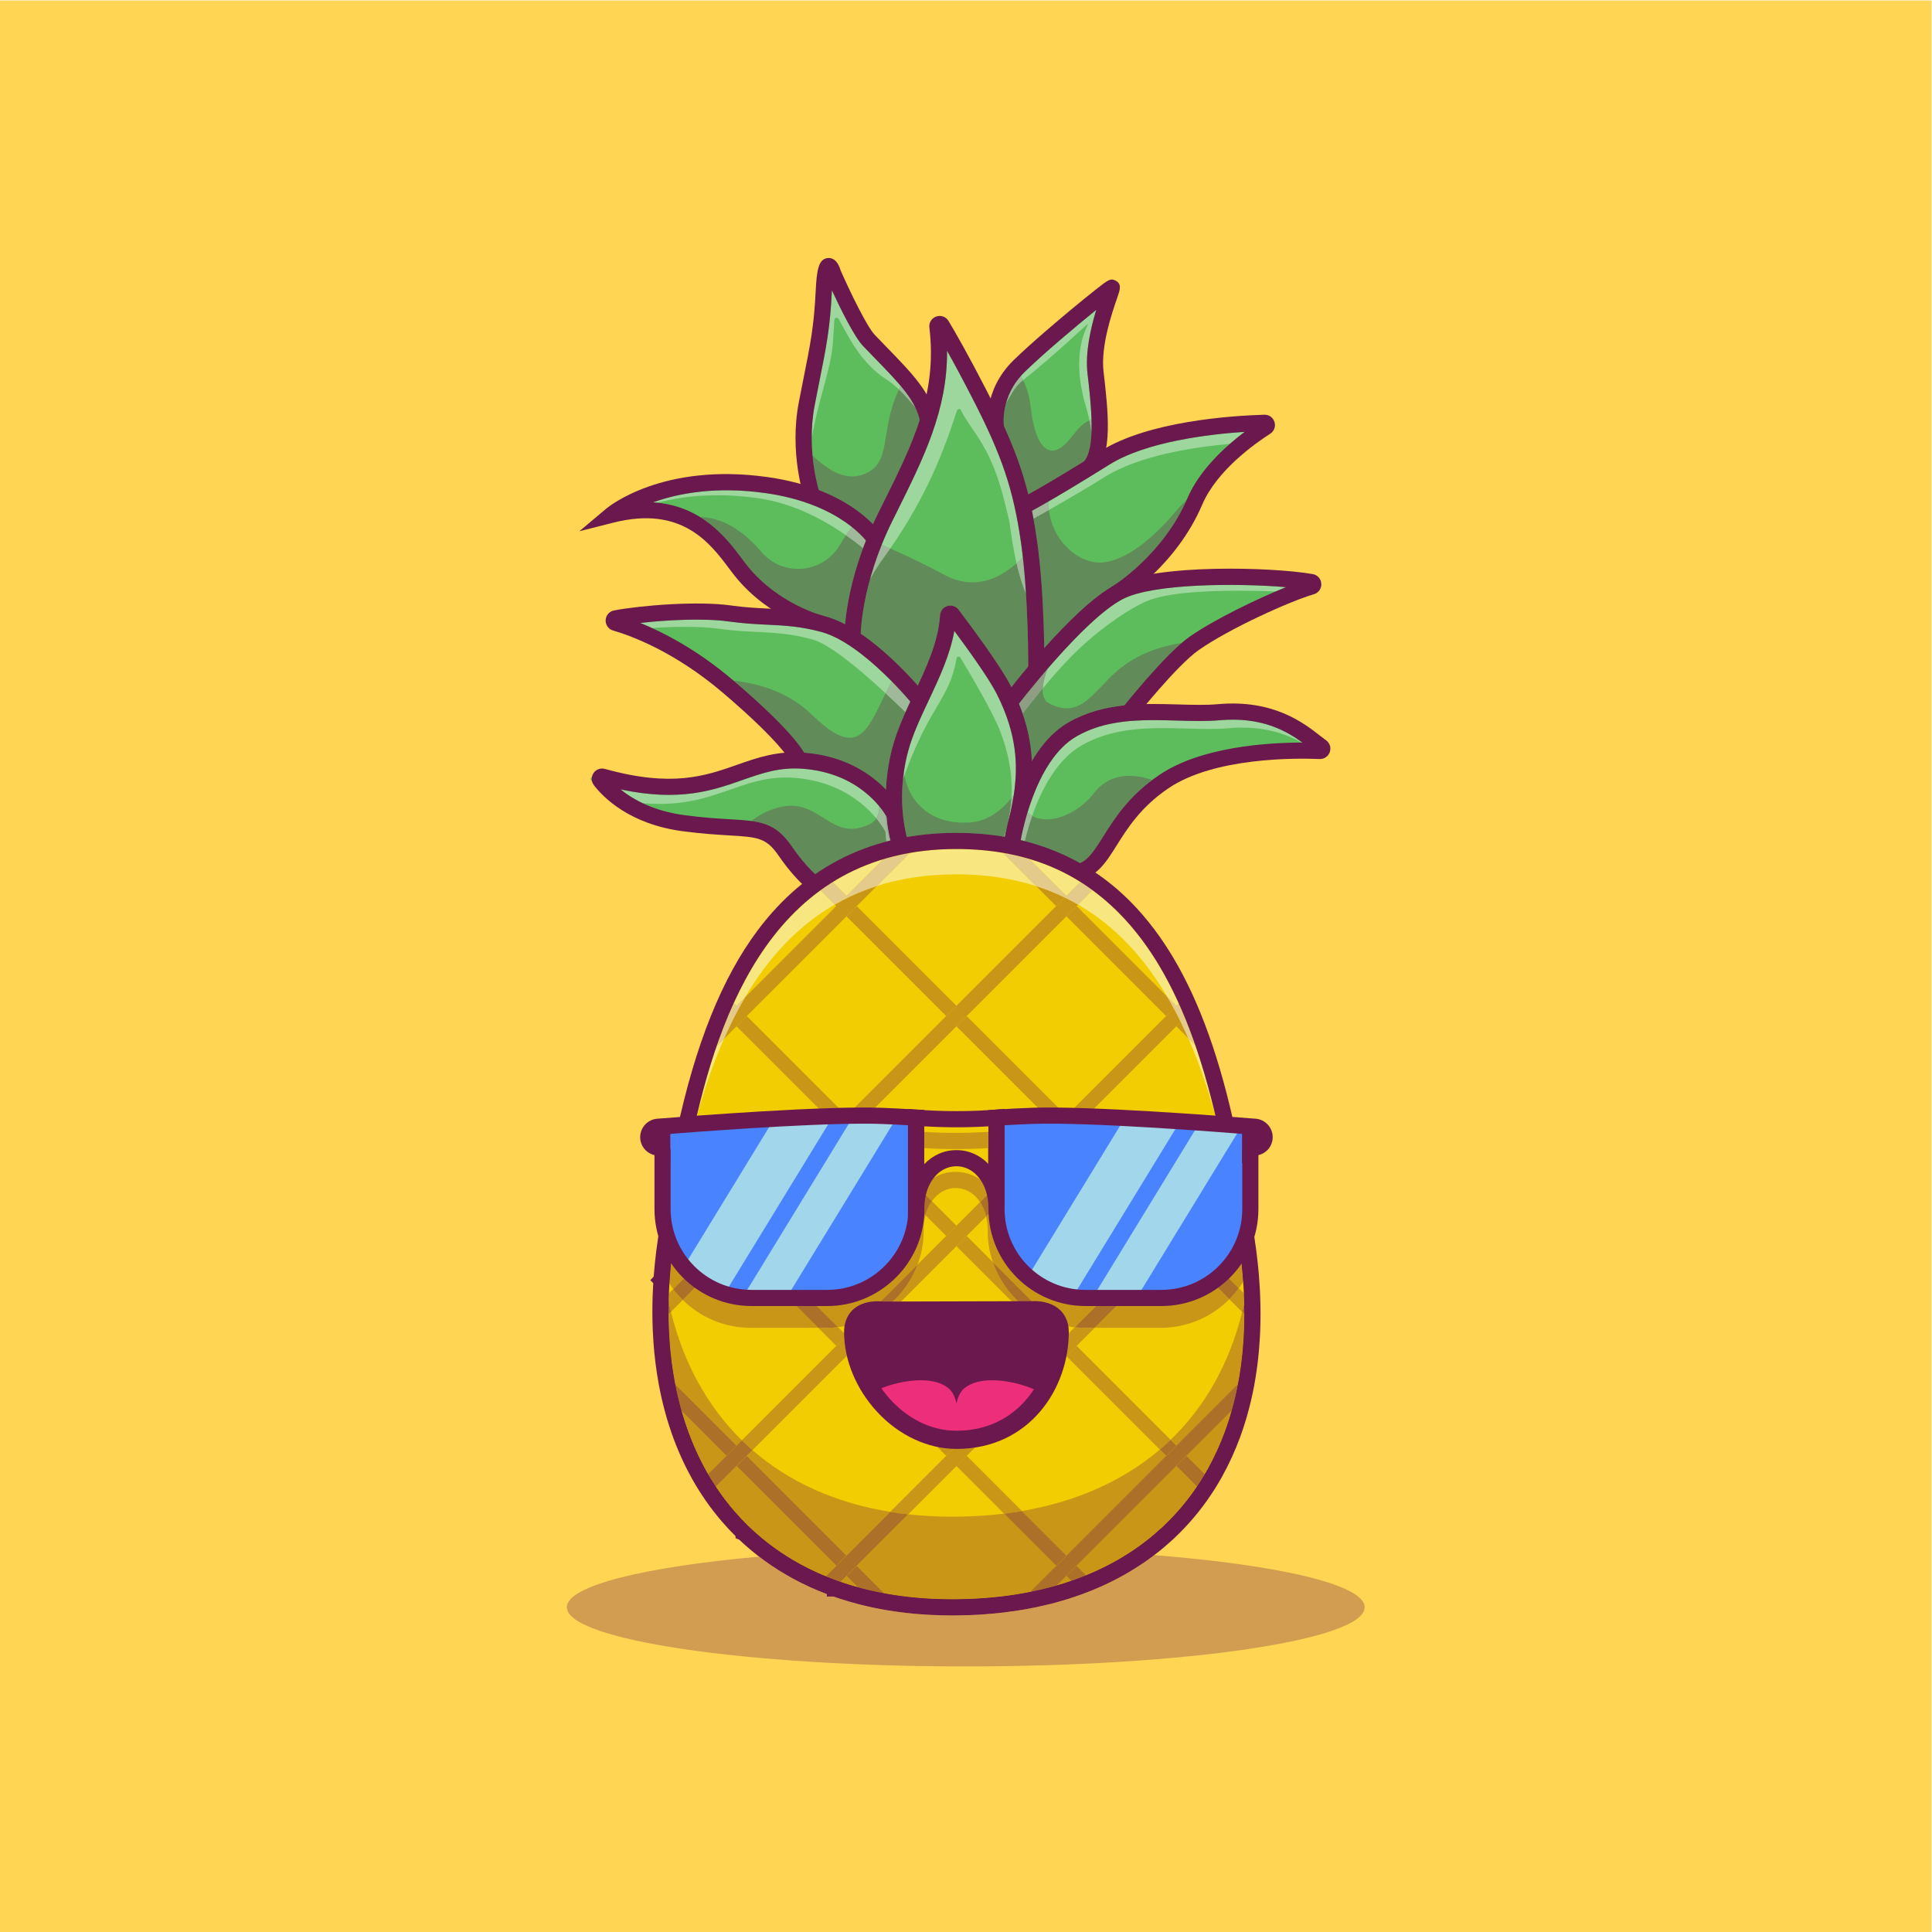 <?xml version="1.0" encoding="UTF-8" standalone="no"?>
<svg
   xmlns:dc="http://purl.org/dc/elements/1.1/"
   xmlns:cc="http://creativecommons.org/ns#"
   xmlns:rdf="http://www.w3.org/1999/02/22-rdf-syntax-ns#"
   xmlns:svg="http://www.w3.org/2000/svg"
   xmlns="http://www.w3.org/2000/svg"
   xmlns:sodipodi="http://sodipodi.sourceforge.net/DTD/sodipodi-0.dtd"
   xmlns:inkscape="http://www.inkscape.org/namespaces/inkscape"
   version="1.1"
   id="svg2"
   xml:space="preserve"
   width="5333.333"
   height="5333.333"
   viewBox="0 0 5333.333 5333.333"
   sodipodi:docname="1378.eps"><defs
     id="defs6"><clipPath
       clipPathUnits="userSpaceOnUse"
       id="clipPath130"><path
         d="m 25808.5,14382.3 c 716.6,-4578.4 -1604.4,-7621.2 -6005.3,-7660 -4437.2,-39.1 -6689.6,3163.7 -6005.3,7660 491.6,3230 1344,8212.5 6005.3,8212.5 4668.9,0 5495.8,-4956.9 6005.3,-8212.5"
         id="path128" /></clipPath></defs><sodipodi:namedview
     pagecolor="#ffffff"
     bordercolor="#666666"
     borderopacity="1"
     objecttolerance="10"
     gridtolerance="10"
     guidetolerance="10"
     inkscape:pageopacity="0"
     inkscape:pageshadow="2"
     inkscape:window-width="640"
     inkscape:window-height="480"
     id="namedview4" /><g
     id="g10"
     inkscape:groupmode="layer"
     inkscape:label="ink_ext_XXXXXX"
     transform="matrix(1.333,0,0,-1.333,0,5333.333)"><g
       id="g12"
       transform="scale(0.1)"><path
         d="M 0,0 H 40000 V 40000 H 0 Z"
         style="fill:#ffd553;fill-opacity:1;fill-rule:nonzero;stroke:none"
         id="path14" /><path
         d="m 20000,5500 c -4562.6,0 -8261.3,548.5 -8261.3,1225 0,444.2 1594.5,833.2 3981.3,1048 220.8,-169.4 456.5,-322.2 704.9,-456.8 220.4,-119.6 454.6,-226.7 697.8,-319.1 l 0.1,-51 h 139 l 4.5,-1.6 c 34.7,-12 69.7,-24.1 104.9,-35.8 5.5,-2.1 10.5,-3.7 14.9,-4.9 65.2,-21.4 134.1,-42.6 209.7,-64.5 49.5,-14.7 99.5,-28.5 148.7,-41.5 8.2,-2.4 16.3,-4.6 19.3,-5.2 44.5,-11.5 89.1,-22.7 132.3,-33 26.7,-6.6 53.5,-12.9 77.8,-18.2 25.9,-6 51.9,-11.6 79.1,-17.5 26.1,-5.6 52.2,-11.2 78.3,-16.3 l 25.3,-5 c 17.9,-3.6 35.8,-7.3 50.6,-9.9 l 72.8,-13.9 c 29.6,-5.2 59.2,-10.3 86.4,-14.8 22.4,-3.9 44.8,-7.5 66.5,-10.9 32.1,-5.1 63.8,-9.8 95.3,-14.4 26.1,-4 52.3,-7.9 78.3,-11.3 105.1,-14.1 209.7,-26 309.1,-35.3 29.8,-3.1 60,-5.7 87.9,-7.7 29.3,-2.6 58.7,-4.8 88.3,-6.9 29.7,-2.2 59.4,-4.4 86.5,-5.9 20,-1.4 40.2,-2.5 60.3,-3.6 l 30.2,-1.6 c 149.4,-7.7 301.4,-11.5 453,-11.5 27.6,0 55.3,0.1 82.9,0.4 92.9,0.8 185.9,3 277.5,6.4 l 86.3,3.8 c 30.5,1.3 60.6,3 90.5,4.7 38.1,2.1 75.9,4.3 111.2,7.2 142.3,9.9 281.9,23 414.1,38.7 82,9.4 168,20.9 255.7,34.3 136.8,20.8 275.5,45.7 412.7,73.9 87.2,18.2 164.8,35.7 237,53.6 l 161.2,41.1 c 51.6,14.1 103.2,28.7 153.7,43.5 85.9,25.1 163.4,49.5 233.3,73.5 44.1,14 91.1,30.3 140.9,48.7 23.8,8.4 47.7,17.2 74.4,27 48.8,18.1 97.1,37.1 143.8,56.1 48.3,19.1 96.2,39.2 142.6,59.5 47,20.4 93.7,41.1 140,62.8 27.8,13 55.1,26 80.8,38.7 31.4,15 62.4,30.1 92.9,45.9 32.7,15.8 64.9,32.7 95.5,49.1 44.8,23.5 89.2,47.4 133.7,72.8 l 81.8,47.2 c 15.4,9.1 31,18.3 44.5,26.6 45.3,26.9 89.6,54.4 131.9,81.7 39.7,24.8 78.5,50.5 117.7,77 20.1,13.7 40.3,27.5 58.6,40.2 20.3,13.8 40.2,28.1 61.1,43.1 41.3,29.4 83.3,60.4 125.4,92.5 2594,-206.6 4357.8,-612.7 4357.8,-1079.9 0,-676.5 -3698.7,-1225 -8261.3,-1225"
         style="fill:#d29c51;fill-opacity:1;fill-rule:nonzero;stroke:none"
         id="path16" /><path
         d="m 22776.5,31367.2 c 11.7,-609.8 -124.9,-1276.1 -797.9,-1771.3 l -1195.3,213.5 c 0,0 -596,1522.2 245.7,2532.9 24.3,29.7 50.2,58.5 76.9,86.9 573.1,605.7 1895.1,1634.7 1919.7,1621.3 24.3,-13.4 -424.2,-1017.3 -338.1,-1757.5 30.9,-264.6 82.8,-586.8 89,-925.8"
         style="fill:#5dbd5c;fill-opacity:1;fill-rule:nonzero;stroke:none"
         id="path18" /><path
         d="m 21295.2,29771.7 c -116.4,470.7 -273.3,908.6 -505.9,1419 -6.5,59 -18.3,240 43.6,466.5 86.9,149.2 176.9,337 324.1,454.5 10.2,8.2 20.4,16.3 30.4,24.4 70.5,-136.2 131.5,-329.1 161.3,-580.2 74.7,-629.9 248.8,-877.2 444.3,-877.2 100.5,0 206.7,65.3 308,177.6 182.6,202.2 251.6,352.5 460.8,445.9 16.2,-76.2 30.6,-155.9 42.4,-238.4 -9.7,-267.5 -53,-492.9 -157.6,-609.7 -601.3,-370 -959.3,-575.9 -1151.4,-682.4"
         style="fill:#618b58;fill-opacity:1;fill-rule:nonzero;stroke:none"
         id="path20" /><path
         d="m 22561.8,31302.2 c -21.7,102.1 -46.6,197.9 -72.8,285.7 -349.4,1170.7 66,1699 40.5,1710.7 -0.1,0 -0.3,0.1 -0.5,0.1 -26.9,0 -571.3,-544.8 -1341.6,-1162.6 -16,31 -32.6,59.1 -49.4,84.2 26.3,30.1 54.5,59.9 84.8,89.4 393.9,384.4 1054.8,939.8 1479.9,1283.6 -112.9,-372.5 -232.2,-882.3 -181.2,-1319.9 33,-283.1 73.7,-632.2 82.9,-953.8 -14.8,-5.5 -29,-11.4 -42.6,-17.4"
         style="fill:#9ed79d;fill-opacity:1;fill-rule:nonzero;stroke:none"
         id="path22" /><path
         d="m 22604.2,31063.8 c -11.8,82.5 -26.2,162.2 -42.4,238.4 13.6,6 27.8,11.9 42.6,17.4 2.5,-88 2.7,-173.9 -0.2,-255.8 m -1771.3,593.4 c 47.2,172.5 137.2,371.5 305.1,563.1 16.8,-25.1 33.4,-53.2 49.4,-84.2 -10,-8.1 -20.2,-16.2 -30.4,-24.4 -147.2,-117.5 -237.2,-305.3 -324.1,-454.5"
         style="fill:#a0b99b;fill-opacity:1;fill-rule:nonzero;stroke:none"
         id="path24" /><path
         d="m 22552.6,30155.9 c -42.9,0 -85.8,16.4 -118.5,49.2 -65.1,65.5 -64.9,171.3 0.6,236.5 269,267.7 159.4,1209 86.8,1831.8 -51,437.6 68.3,947.4 181.2,1319.9 -425.1,-343.8 -1086,-899.2 -1479.9,-1283.6 -522.9,-510.3 -434.9,-1113.2 -431,-1138.6 14.3,-90.9 -47.4,-176.7 -138.3,-191.4 -90.8,-14.7 -176.4,46.3 -191.6,137 -5.4,32.3 -124.3,796.3 527.4,1432.3 367,358.2 950.4,848.7 1184.3,1042.9 193.3,160.6 378.8,311.3 522.2,424.2 252,198.3 304.3,239.5 410.8,180.5 128.4,-71.3 88.3,-186.6 32.8,-346.2 -104.2,-300 -348.2,-1002.5 -285.8,-1538.3 94.3,-808.7 201,-1725.4 -183.1,-2107.6 -32.6,-32.4 -75.2,-48.6 -117.9,-48.6"
         style="fill:#6b184e;fill-opacity:1;fill-rule:nonzero;stroke:none"
         id="path26" /><path
         d="m 26213.9,31167.8 c -288.4,-184.7 -934.6,-641.6 -1312,-1242.6 -60.6,-96.1 -114.1,-196 -158.4,-299.3 -532.1,-1243.8 -3561.9,-3622 -3561.9,-3622 l -1634.7,2657.8 c 0,0 1082.1,559.7 2181,1183.3 v 0.4 c 402.1,228.2 806.6,465.2 1161.1,686.3 971.3,606 2740.1,705.9 3298.1,722.6 48.1,1.3 67.3,-60.6 26.8,-86.5"
         style="fill:#5dbd5c;fill-opacity:1;fill-rule:nonzero;stroke:none"
         id="path28" /><path
         d="m 21625.5,26589.7 c -8.6,536 -39.8,1457.3 -149.1,2222.2 -22.8,159.8 -47.2,311.4 -73.9,457.2 105.3,58.9 211.8,118.8 318.4,179.3 79.6,-640.3 594.1,-1089.5 1052.5,-1089.5 28.5,0 56.7,1.7 84.6,5.2 565.5,71.5 1139.4,632.4 1509.7,1078.4 59.6,71.7 131.9,144.4 206.3,212.5 -496.8,-1125.9 -1479.8,-1752 -1535.7,-1786.9 -437.1,-249.3 -972.4,-785.7 -1412.8,-1278.4"
         style="fill:#618b58;fill-opacity:1;fill-rule:nonzero;stroke:none"
         id="path30" /><path
         d="m 21720.9,29448.4 c -7,56.6 -10.7,114.8 -10.6,174.2 267.8,154.8 673.4,396.8 1267,767.1 761.4,474.9 2058.8,628 2799.3,677.2 -96.5,-72.7 -200.8,-156.1 -307.1,-249 -776.3,-70.2 -1883.5,-244.7 -2580.5,-679.1 -356.5,-222.4 -763.5,-460.8 -1168.1,-690.4"
         style="fill:#9ed79d;fill-opacity:1;fill-rule:nonzero;stroke:none"
         id="path32" /><path
         d="m 21402.5,29269.1 c -10.1,55.1 -20.5,109.3 -31.3,162.9 72.5,39 182.1,99.8 339.1,190.6 -0.1,-59.4 3.6,-117.6 10.6,-174.2 -106.6,-60.5 -213.1,-120.4 -318.4,-179.3"
         style="fill:#a0b99b;fill-opacity:1;fill-rule:nonzero;stroke:none"
         id="path34" /><path
         d="M 19377.7,29722.5 17333,28562.7 c 0,0 -592.7,1003.9 -679.2,2165.4 -23,300.1 -11.7,611.1 52.7,917.9 211.5,1009.8 309.3,1416 352.3,2321.8 43.1,905.7 193.9,381.1 193.9,381.1 0,0 498.3,-1133.5 740.7,-1387.6 219,-229.5 486.5,-487.4 731.8,-790.8 481.1,-595.2 876.9,-1366.7 652.5,-2448"
         style="fill:#5dbd5c;fill-opacity:1;fill-rule:nonzero;stroke:none"
         id="path36" /><path
         d="m 18078.2,29155.8 c -192.5,197.5 -546.4,485.1 -1123.3,707.2 -33.7,120 -96.8,377 -127.5,708.5 199.9,-182.3 497.1,-428.5 822.7,-428.5 65.9,0 132.9,10.1 200.5,32.8 651.3,218.6 345.1,876.8 765.3,1768.6 117.4,-110.5 229.4,-237 338.8,-371 41.2,-85.4 72.2,-172.1 92.1,-262.5 -185.2,-570.8 -464.5,-1132 -775.7,-1757.5 l -86.1,-173.2 c -37.6,-75.8 -73.1,-150.6 -106.8,-224.4"
         style="fill:#618b58;fill-opacity:1;fill-rule:nonzero;stroke:none"
         id="path38" /><path
         d="m 16809.8,30929.3 c -1.1,214.7 15.3,447 60.9,685 38.8,202.3 74.3,380.1 106.8,542.5 132.9,664.6 213.1,1065.8 248.3,1803 0.6,13.5 1.3,26.6 2,39.2 169,-364.2 461,-960.7 644.6,-1153.1 90.4,-94.7 177.3,-184.2 260.4,-269.7 202.4,-208.4 377.3,-388.5 519.6,-557.6 -12.8,-24.9 -24.9,-49.7 -36.5,-74.2 -86.7,81.7 -176.4,154.5 -270.1,215.3 -508,329 -761.1,865.3 -855.6,1021.9 -33.4,55.2 -81.2,145.1 -121.8,223.3 -9.1,17.6 -25.4,25.6 -41.6,25.6 -22.9,0 -45.7,-16.2 -47.5,-44.2 -6.7,-107.3 -16.6,-262.8 -29.9,-461.4 -37.4,-560 -298.8,-1162.5 -439.6,-1995.6"
         style="fill:#9ed79d;fill-opacity:1;fill-rule:nonzero;stroke:none"
         id="path40" /><path
         d="m 18954.7,31573.4 c -109.4,134 -221.4,260.5 -338.8,371 11.6,24.5 23.7,49.3 36.5,74.2 128.9,-153.2 231,-297.3 302.3,-445.2"
         style="fill:#a0b99b;fill-opacity:1;fill-rule:nonzero;stroke:none"
         id="path42" /><path
         d="m 23122.5,27556.4 c -56.6,0 -111.8,28.7 -143.2,80.7 -47.8,79 -22.4,181.8 56.6,229.6 10.3,6.2 1050.7,648.3 1553.9,1824.8 251.7,588.3 786.3,1073.8 1186.8,1375.4 -740.5,-49.2 -2037.9,-202.3 -2799.3,-677.2 -1315.1,-820.3 -1707.2,-1011.1 -1723.3,-1018.8 -83.2,-40.1 -183.1,-5 -223.1,78.2 -40,83.1 -5.1,182.9 78,223 3.8,1.9 400,195.7 1691.5,1001.3 983.9,613.7 2692.9,727.6 3382,748 98,2.4 182.2,-57.7 211,-150.8 28.7,-93.2 -7.1,-191 -89.3,-243.5 -322.6,-206.5 -1105.6,-762.8 -1406.8,-1467.1 -546.9,-1278.5 -1642.1,-1951.5 -1688.4,-1979.5 -27.1,-16.3 -56.9,-24.1 -86.4,-24.1"
         style="fill:#6b184e;fill-opacity:1;fill-rule:nonzero;stroke:none"
         id="path44" /><path
         d="m 16818.8,29567.7 c -69.6,0 -134.4,43.7 -158.2,113.2 -13.1,38.3 -318.4,951.2 -118.3,1996.3 38.9,203.2 74.7,382 107.3,545.1 129.9,649.4 208.3,1041.3 242.2,1753.4 21.9,459.7 63,668.5 248.7,690.2 84.8,9.9 199.7,-27.6 269.7,-259.6 196.3,-445.6 542.4,-1160.1 704.1,-1329.5 89.6,-94 175.9,-182.9 258.3,-267.7 528.9,-544.5 911.1,-937.9 1010.4,-1474 16.8,-90.8 -43.2,-178 -134,-194.8 -90.7,-16.8 -177.9,43.1 -194.8,133.9 -80.9,436.6 -415.3,780.8 -921.4,1302 -83.1,85.5 -170,175 -260.4,269.7 -183.6,192.4 -475.6,788.9 -644.6,1153.1 -0.7,-12.6 -1.4,-25.7 -2,-39.2 -35.2,-737.2 -115.4,-1138.4 -248.3,-1803 -32.5,-162.4 -68,-340.2 -106.8,-542.5 -182.9,-955.1 103.5,-1817 106.4,-1825.6 29.6,-87.3 -17.1,-182.3 -104.4,-212 -17.9,-6.1 -36.1,-9 -53.9,-9"
         style="fill:#6b184e;fill-opacity:1;fill-rule:nonzero;stroke:none"
         id="path46" /><path
         d="m 18837.7,28172.7 -907.4,-1439.9 c 0,0 -1899.7,612.3 -2571.8,1440.7 -231.9,285.9 -546.6,815.1 -1137.7,1091.8 -384.9,180.1 -886.4,253.7 -1558.1,83.5 0,0 1089.6,916.6 3216.2,614.9 709.3,-101.2 1342.5,-430.1 1839,-779.5 692.2,-486.5 1119.8,-1011.5 1119.8,-1011.5"
         style="fill:#5dbd5c;fill-opacity:1;fill-rule:nonzero;stroke:none"
         id="path48" /><path
         d="m 17501.1,27082.7 c -135.3,70.6 -271.6,127 -406.1,163.3 -22.2,5.9 -44.2,11.7 -65.9,17.2 -58.4,15.9 -931.7,265.1 -1540.6,1015.7 -38.9,47.9 -81.8,105.2 -127.3,165.8 -187.3,249.7 -452.4,603.3 -860.1,855.6 296.2,-3.7 755.9,-126.8 1249.1,-699.6 8.3,-9.6 16.7,-19.2 25.1,-28.8 201.5,-230.8 478.2,-342.8 753,-342.8 338.4,0 674,169.6 863.6,495.7 39.5,67.8 81.6,135.5 126.5,201.5 127.3,-88.8 246,-179.2 354.7,-267.4 -257,-694.1 -343.3,-1257.1 -372,-1576.2"
         style="fill:#618b58;fill-opacity:1;fill-rule:nonzero;stroke:none"
         id="path50" /><path
         d="m 17518.4,28926.3 c -494.2,344.6 -1120.7,667.2 -1821.7,766.8 -300.5,42.6 -580.3,60.9 -839.3,60.9 -488.4,0 -902.5,-65.1 -1241.5,-154.9 -30.8,3.2 -62.1,5.7 -93.8,7.7 373,133.3 882.7,250 1524.9,250 249.6,0 519.1,-17.6 808.4,-58.7 907.6,-128.9 1470.8,-449.7 1787.7,-702.4 -43.6,-54.4 -85.2,-111.2 -124.7,-169.4"
         style="fill:#9ed79d;fill-opacity:1;fill-rule:nonzero;stroke:none"
         id="path52" /><path
         d="m 17873.1,28658.9 c -108.7,88.2 -227.4,178.6 -354.7,267.4 39.5,58.2 81.1,115 124.7,169.4 145.6,-116.1 239.1,-217.7 290.2,-279.8 -21,-53.1 -41.1,-105.3 -60.2,-157"
         style="fill:#a0b99b;fill-opacity:1;fill-rule:nonzero;stroke:none"
         id="path54" /><path
         d="m 16990.7,26933.2 c -13.7,0 -27.5,1.7 -41.4,5.2 -41.4,10.6 -1021.5,268.2 -1720.5,1129.9 -42.8,52.8 -87.7,112.5 -135.1,175.8 -388.5,518 -975.7,1300.8 -2389.8,942.8 l -705.9,-178.7 557.2,468.7 c 46.8,39.4 1171.7,961.1 3347.2,652.2 1754.6,-249.1 2339.5,-1162 2363.5,-1200.8 48.7,-78.4 24.5,-181.5 -53.9,-230.2 -78.4,-48.5 -181.5,-24.5 -230.2,54 -4.7,7.4 -538.6,820.6 -2126.4,1046 -1033.8,146.8 -1815.4,-6.1 -2333.3,-191.3 1014.3,-62.1 1531.6,-752.1 1839.1,-1162.1 45.5,-60.6 88.4,-117.9 127.3,-165.8 627,-773 1534.5,-1014.2 1543.6,-1016.5 89.3,-23 143.2,-114.1 120.3,-203.4 -19.3,-75.6 -87.2,-125.8 -161.7,-125.8"
         style="fill:#6b184e;fill-opacity:1;fill-rule:nonzero;stroke:none"
         id="path56" /><path
         d="m 21461.6,24511.8 -3489.5,112.4 -485.7,15.5 c 0,0 -1.3,45.1 -1.7,127 -1.2,373.7 13.8,1513.1 224.5,2654.1 88.1,477.3 210.2,955 379.9,1376.7 72.7,181 154.2,352 245.8,508.3 758.6,1298.2 1258,2448.8 1077.9,3941 -6.3,50.5 60.6,73.9 86.5,30.1 140.4,-233.3 405.4,-694.3 797.9,-1458.7 614.8,-1196.7 851.8,-1897.6 1013.6,-3029.8 7.1,-48.5 13.3,-100.8 19.6,-156.4 42.6,-374.5 71.5,-898.2 91.1,-1447.4 45.1,-1269.3 40.1,-2672.8 40.1,-2672.8"
         style="fill:#5dbd5c;fill-opacity:1;fill-rule:nonzero;stroke:none"
         id="path58" /><path
         d="m 20944.9,25780.7 c -4.5,8.9 -9,17.8 -13.6,26.7 -214.6,419.2 -826.5,1242.1 -1079.6,1576.3 -41.4,54.8 -104,85.1 -169.6,85.1 -20.5,0 -41.4,-3 -62,-9.1 -86.5,-25.9 -146.3,-100.9 -152.4,-191.2 -33.4,-499.3 -240.6,-984.7 -460.3,-1455.9 -235.1,265.4 -684.3,736.5 -1183.8,1075.6 7.8,169.3 42.3,578.6 194.1,1127.8 79.7,146 165.2,283.2 257,408.7 55.6,76.1 109.3,151.5 161.1,226.2 330.9,-144.7 714.9,-326.5 1129.5,-548.4 200.9,-107.5 392.4,-152.4 572,-152.4 357.9,0 669,178 914.7,394.1 1.5,-6.6 3.1,-13.2 4.6,-19.8 l 0.4,-1.2 c 49,-209 111.6,-424.4 190,-604.8 43.3,-687.5 47.2,-1316.9 47.2,-1510.9 -140.4,-166.6 -260.1,-314.6 -349.3,-426.8"
         style="fill:#618b58;fill-opacity:1;fill-rule:nonzero;stroke:none"
         id="path60" /><path
         d="m 21052,28344.2 c -76.4,331.1 -118.6,643.5 -134.4,773.5 -5.4,44.7 -13.1,88.8 -23.9,132.5 -104,422.5 -197.4,890.8 -467.4,1412.3 -182.1,351.9 -414,614.1 -526.9,854 -8.2,18 -21.2,25.9 -34.8,25.9 -20.6,0 -42.6,-18 -51.7,-46.4 -262.8,-817.7 -623.8,-1759.2 -1377.1,-2845.1 -61,26.7 -120.1,52.1 -177.4,76.3 65.2,162.3 140.1,330.9 226.1,504.3 l 86,173 c 559.8,1125.1 1052.5,2115.3 1042.1,3342.3 140.9,-252 318.8,-581.9 536,-1004.9 606.7,-1181.6 839.7,-1877.2 996.8,-2977.3 13.7,-96.1 26.2,-195.2 37.5,-296 -41.2,-42.2 -84.9,-83.9 -130.9,-124.4"
         style="fill:#9ed79d;fill-opacity:1;fill-rule:nonzero;stroke:none"
         id="path62" /><path
         d="m 21247,27718.4 c -78.4,180.4 -141,395.8 -190,604.8 l -0.4,1.2 c -1.5,6.6 -3.1,13.2 -4.6,19.8 46,40.5 89.7,82.2 130.9,124.4 27.6,-245.8 48.4,-501.8 64.1,-750.2 m -3229.3,297.6 c 60,217.2 138.4,456.5 240.7,711.2 57.3,-24.2 116.4,-49.6 177.4,-76.3 -51.8,-74.7 -105.5,-150.1 -161.1,-226.2 -91.8,-125.5 -177.3,-262.7 -257,-408.7"
         style="fill:#a0b99b;fill-opacity:1;fill-rule:nonzero;stroke:none"
         id="path64" /><path
         d="m 21461.3,25978.1 h -1.3 c -92.3,0.7 -166.6,76.1 -165.9,168.4 0.1,15 9.4,1511.7 -148.7,2618.1 -157.1,1100.1 -390.1,1795.7 -996.8,2977.3 -217.2,423 -395.1,752.9 -536,1004.9 10.4,-1227 -482.3,-2217.2 -1042.1,-3342.3 l -86,-173 c -672,-1354.4 -663.2,-2418.2 -663.1,-2428.8 1.5,-92.2 -72,-168.3 -164.3,-169.9 -90.6,-3.1 -168.2,71.7 -170,163.9 -0.9,46.3 -13,1150.8 697.9,2583.5 l 86.1,173.2 c 638.1,1282.3 1142,2295.1 975.6,3673.3 -12.3,101.4 46.6,195.5 143.2,228.7 96.3,33.2 200.3,-4.8 252.9,-92.2 153.8,-255.9 418,-718.4 803.2,-1468.5 626.4,-1219.9 867.2,-1940.2 1030.4,-3082.8 161.7,-1131.6 152.5,-2605.7 152.1,-2667.9 -0.7,-91.9 -75.4,-165.9 -167.2,-165.9"
         style="fill:#6b184e;fill-opacity:1;fill-rule:nonzero;stroke:none"
         id="path66" /><path
         d="m 20783.3,23697.6 -2659.5,-1702.4 c 0,0 -1697.8,2648.6 -3049.1,3798.9 -55.5,47.6 -111.1,93.2 -166.3,137.1 -959.2,772.8 -1803.1,1077.5 -2165,1181.5 -47.7,13.8 -44.3,82 4.1,91.2 548.8,104 1697,196.4 2368.6,101.5 765.3,-107.8 1187.9,-19.6 1935.6,-221.1 327.7,-88.2 889.4,-536.6 1479.2,-1080.4 1079.6,-994.3 2252.4,-2306.3 2252.4,-2306.3"
         style="fill:#5dbd5c;fill-opacity:1;fill-rule:nonzero;stroke:none"
         id="path68" /><path
         d="m 18347.8,23658.5 c -305.5,317.3 -841.1,697.9 -1685.8,763.9 -2.8,0.2 -5.6,0.4 -8.4,0.7 -114.9,192 -456.2,634.1 -1461.9,1491 417.5,-43.9 1098.2,-195.2 1614.2,-698.9 352.4,-344 600.4,-482.2 791.5,-482.2 337.2,0 497.4,430.2 742.4,919.5 136.8,-126.7 274.8,-258.1 411.5,-391 -109,-244.6 -207.9,-492.7 -272.8,-740.6 -80.7,-308.8 -119.6,-598.2 -130.7,-862.4"
         style="fill:#618b58;fill-opacity:1;fill-rule:nonzero;stroke:none"
         id="path70" /><path
         d="m 18339.8,25652.5 c -603.7,559.2 -1183.2,1025.6 -1518.4,1115.8 -747.3,201.1 -1169.9,113.3 -1935.6,221.1 -197.1,27.8 -435.3,39.5 -687.3,39.5 -227.1,0 -465.4,-9.5 -695,-25.2 -86.9,39.8 -168.8,74.9 -245,105.7 352,39.9 776.9,68.9 1167.9,68.9 244,0 474.9,-11.3 666.3,-38.3 310.7,-43.8 561.8,-55.8 804.7,-67.5 363,-17.4 676.5,-32.5 1110.7,-149.4 509.3,-137.1 1077.7,-635.9 1461,-1025.4 -46.2,-82.2 -88.9,-164.5 -129.3,-245.2"
         style="fill:#9ed79d;fill-opacity:1;fill-rule:nonzero;stroke:none"
         id="path72" /><path
         d="m 18751.3,25261.5 c -136.7,132.9 -274.7,264.3 -411.5,391 40.4,80.7 83.1,163 129.3,245.2 172.5,-175.2 307.5,-328.3 382.8,-416.4 -34,-72.9 -67.8,-146.2 -100.6,-219.8"
         style="fill:#a0b99b;fill-opacity:1;fill-rule:nonzero;stroke:none"
         id="path74" /><path
         d="m 16391.8,24204 c -6.3,15.6 -168.3,392.9 -1425.5,1462.8 -1013.5,862.6 -1924.6,1186.2 -2269.2,1285.3 -95.7,27.5 -159.3,116.2 -154.7,215.7 4.6,99.5 76.1,181.9 173.9,200.5 549.2,104.1 1728.1,200.7 2423,102.8 295.5,-41.6 538.8,-53.3 774.2,-64.6 366.4,-17.6 712.5,-34.3 1181.5,-160.5 970.1,-261.2 2038.7,-1578.4 2083.7,-1634.3 57.9,-71.9 46.5,-177.1 -25.4,-235 -71.9,-57.9 -177.2,-46.5 -235,25.4 -10.4,12.8 -1045.4,1288.2 -1910.2,1521 -434.2,116.9 -747.7,132 -1110.7,149.4 -242.9,11.7 -494,23.7 -804.7,67.5 -498.1,70.1 -1262.5,34.2 -1834.2,-30.6 476.3,-192.9 1176.1,-551 1924.5,-1187.9 1320.9,-1124.2 1502.1,-1537.6 1525,-1609.1 l -318.4,-102.1 2.2,-6.3"
         style="fill:#6b184e;fill-opacity:1;fill-rule:nonzero;stroke:none"
         id="path76" /><path
         d="m 18556.1,22225.1 -1724.5,-636.6 c 0,0 -337.7,179.8 -761.9,798.3 -250.8,365.3 -463.9,436.8 -876.9,471.5 -285.9,24.3 -667.1,30.1 -1222.5,103.7 -1050.4,138.7 -1554.8,659.9 -1730,889.4 -27.1,35.9 6.3,86.1 49.8,74 1393.7,-386.9 2123,-161.5 2768.8,63.9 443.1,154.7 846.9,309.5 1399.1,266.3 737.7,-57.7 1224.2,-373.3 1517.2,-654.2 v -0.4 c 254.9,-244.5 363.2,-463.1 363.2,-463.1 15.5,-471 217.7,-912.8 217.7,-912.8"
         style="fill:#5dbd5c;fill-opacity:1;fill-rule:nonzero;stroke:none"
         id="path78" /><path
         d="m 16882.8,21907.7 c -125.7,115.9 -295.7,298.8 -484.1,573.5 -254.4,370.8 -489.7,480.2 -841.2,526.8 179.2,136.8 403.5,256.3 670.4,302.5 54.7,9.5 106.7,13.8 156.3,13.8 261.6,0 459.1,-119.6 648.8,-239.3 189.7,-119.6 371.7,-239.3 602,-239.3 116.6,0 245.6,30.7 394.3,107.5 52.4,27 90.5,64.8 117.8,109.2 132.7,-160.3 191.5,-278.9 191.5,-278.9 2.3,-68 8.4,-135.4 17.3,-200.9 -535.8,-141.6 -1027.3,-366.8 -1473.1,-674.9"
         style="fill:#618b58;fill-opacity:1;fill-rule:nonzero;stroke:none"
         id="path80" /><path
         d="m 18147.1,23062.4 c -254.7,307.5 -781.8,768.3 -1689.3,839.1 -63.8,5 -125.8,7.4 -185.9,7.4 -460.1,0 -821,-136.8 -1212.9,-273.6 -391.7,-136.8 -814.4,-273.6 -1397.5,-273.7 -112.2,0 -230.2,5.1 -355.2,16.2 -188.4,89.4 -338.5,189.6 -455.5,284.7 382.4,-81.4 712,-114 1003.3,-114 644,0 1099.8,159.9 1520.6,307.5 363.9,127.6 684.2,240 1086.6,240 56.5,0 114.6,-2.2 174.7,-6.9 850.5,-66.5 1337.9,-491.8 1571.3,-773.8 -0.1,-89.2 -15.4,-179.9 -60.2,-252.9"
         style="fill:#9ed79d;fill-opacity:1;fill-rule:nonzero;stroke:none"
         id="path82" /><path
         d="m 18425.2,22600.4 c -42.3,154.3 -80.1,342.1 -86.7,534.8 10.7,-17 19.3,-31.5 25.8,-42.9 9.3,-174.7 41,-343 78,-487.7 -5.7,-1.4 -11.4,-2.8 -17.1,-4.2"
         style="fill:#a2a499;fill-opacity:1;fill-rule:nonzero;stroke:none"
         id="path84" /><path
         d="m 18355.9,22582.6 c -8.9,65.5 -15,132.9 -17.3,200.9 0,0 -58.8,118.6 -191.5,278.9 44.8,73 60.1,163.7 60.2,252.9 59.8,-72.3 102.9,-135.1 131.2,-180.1 6.6,-192.7 44.4,-380.5 86.7,-534.8 -23.2,-5.8 -46.3,-11.7 -69.3,-17.8"
         style="fill:#a0b99b;fill-opacity:1;fill-rule:nonzero;stroke:none"
         id="path86" /><path
         d="m 27162.6,27864.7 c -480.6,-140.5 -1685.2,-677.1 -2364.4,-1131.9 -23.8,-15.9 -46.8,-31.7 -68.9,-47.2 -480.7,-336.1 -2540.4,-2988 -2540.4,-2988 l -2223.6,673.7 c 0,0 945,1184.1 1858.3,2162.6 522.4,560.9 1034.9,1054.1 1352.9,1219.2 798.8,414.2 3178.6,344.4 3981.1,203.1 48.9,-8.8 52.7,-77.8 5,-91.5"
         style="fill:#5dbd5c;fill-opacity:1;fill-rule:nonzero;stroke:none"
         id="path88" /><path
         d="m 27363,27892.8 c 0.7,9.4 0.9,19 0.3,28.7 -0.8,15.1 -3.2,29.7 -6.9,43.9 33,-13.2 36.3,-55.3 6.6,-72.6"
         style="fill:#ffe698;fill-opacity:1;fill-rule:nonzero;stroke:none"
         id="path90" /><path
         d="m 21594.2,25753.3 c 7.4,127.5 49.1,273.2 97.7,404.1 469,543.6 1098.6,1207.2 1561.5,1447.3 420.2,217.9 1342.7,292.2 2207.5,292.2 427.1,0 840.2,-18.1 1171.6,-46.1 -68.2,-27.5 -139.6,-57.2 -213.4,-88.7 -250,8.7 -511.5,14.3 -770.9,14.3 -751,0 -1485.2,-47.4 -1880.4,-207.4 -324.5,-131.4 -914.3,-513.4 -1436.8,-1011.1 -259.6,-246.8 -509.8,-529.8 -736.8,-804.6"
         style="fill:#9ed79d;fill-opacity:1;fill-rule:nonzero;stroke:none"
         id="path92" /><path
         d="m 21369.7,24249.9 c -12.7,287.4 -64.5,614 -191.4,982.1 126,161.8 265.9,339.7 415.9,521.3 -7.9,-136.2 23.2,-251.8 127,-307 137.9,-73.5 258.6,-105.1 367.9,-105.1 439.3,-0.1 694.9,510 1146.4,857.5 386.6,297.1 846.4,435.1 1236.3,496.9 -435.6,-373.6 -1021.2,-1087.4 -1187.4,-1293.5 -395.7,-42.3 -791.9,-140.7 -1162.1,-354.6 -317.4,-183.4 -563.6,-477.1 -752.6,-797.6"
         style="fill:#618b58;fill-opacity:1;fill-rule:nonzero;stroke:none"
         id="path94" /><path
         d="m 21178.3,25232 c -23.2,67.2 -48.9,135.9 -77.3,205.9 99.8,127.9 318.2,403.4 590.9,719.5 -48.6,-130.9 -90.3,-276.6 -97.7,-404.1 -150,-181.6 -289.9,-359.5 -415.9,-521.3"
         style="fill:#8f9d85;fill-opacity:1;fill-rule:nonzero;stroke:none"
         id="path96" /><path
         d="m 12850.8,23662.5 c 260.7,-211.8 685.6,-449.4 1332.8,-535 387.6,-51.3 690.7,-69.4 934.2,-83.9 621.4,-37.1 933.3,-55.8 1280.9,-562.4 290.3,-423.2 536.8,-628.6 645,-706.6 l 1485.1,548.1 c -62.3,173.5 -148.1,461.8 -164.5,769.6 -91.7,160.4 -577.9,906.9 -1728.3,996.8 -488,38.1 -846.4,-87.6 -1261.3,-233.1 -611.1,-214.4 -1296,-454.6 -2523.9,-193.5 m 4159.7,-2256.6 -66.2,35.2 c -15.2,8.1 -379.1,206.4 -821.4,851 -255,371.7 -433.5,382.4 -1025,417.7 -248.9,14.9 -558.6,33.4 -958.1,86.2 -1117.8,147.9 -1659.9,716.5 -1841.2,954.1 -55.9,73.4 -58.7,173.9 -7,250.2 51.5,76.2 145.7,111 234.5,86.2 1393.3,-386.7 2076.9,-146.9 2738,85 431.7,151.5 839.6,294.6 1397.9,250.9 1458.1,-113.9 1995.3,-1165.5 2017.5,-1210.2 l 16.1,-32.5 1.2,-36.2 c 14.2,-430 200.7,-844.9 202.5,-849 l 74.5,-163.8 -1963.3,-724.8"
         style="fill:#6b184e;fill-opacity:1;fill-rule:nonzero;stroke:none"
         id="path98" /><path
         d="m 23370.8,25075.6 c -36.4,0 -73,11.8 -103.7,36.2 -72.4,57.3 -84.5,162.5 -27.2,234.8 36.5,46 898.6,1130 1393.5,1476 509.7,356.3 1383.7,780 1999.1,1028.2 -1002.7,84.6 -2751.4,79.4 -3379.1,-246.1 -830.4,-430.6 -2197.3,-2224.6 -2211,-2242.7 -55.8,-73.5 -160.7,-88 -234.3,-32.1 -73.5,55.7 -87.9,160.6 -32.1,234.2 57.8,76.2 1426.9,1872.5 2323.5,2337.4 841.4,436.2 3251.8,366.4 4087.2,219.2 98.5,-17.4 171.2,-99.3 176.6,-199.2 5.5,-99.9 -57.8,-189.3 -153.8,-217.4 -494.2,-144.3 -1740.7,-705.5 -2384.5,-1155.6 -455,-318.1 -1314.4,-1398.7 -1323,-1409.6 -33.1,-41.6 -81.9,-63.3 -131.2,-63.3"
         style="fill:#6b184e;fill-opacity:1;fill-rule:nonzero;stroke:none"
         id="path100" /><path
         d="m 21177,23647.4 c -59.4,-496.1 -313.5,-1458.3 -313.5,-1458.3 l -2076,-53.9 c 0,0 -504.9,976.4 -147.1,2343.5 23.8,91.2 52.2,181.9 84.4,273 284.2,804.5 850.1,1612.9 909.9,2505.7 2.5,43.4 57.3,60.1 83.6,25.5 222.4,-293.9 852.6,-1138.2 1064.1,-1551.5 286.8,-560.5 392.5,-1037.4 416.8,-1436.6 15.4,-244.1 0,-459.3 -22.2,-647.4"
         style="fill:#5dbd5c;fill-opacity:1;fill-rule:nonzero;stroke:none"
         id="path102" /><path
         d="m 18778.7,22675.3 c -71.3,291 -129.6,703.9 -79.3,1195.3 9.8,27.7 19.6,54.7 29.3,81.5 115.4,-569.5 533.5,-978.3 1237.1,-978.3 35.4,0 71.4,1.1 108.3,3.2 391.4,22.3 680.9,271.2 872.9,505.2 -11.7,-190.8 -40.9,-359.8 -74,-509.4 -7.5,-30.7 -14.3,-59.9 -20.5,-87.3 -15.7,-62.9 -34.9,-131.9 -56.2,-204.1 -317.1,53.5 -648.4,80.4 -993.1,80.4 -356.2,0 -697.8,-28.9 -1024.5,-86.5"
         style="fill:#618b58;fill-opacity:1;fill-rule:nonzero;stroke:none"
         id="path104" /><path
         d="m 20947,23482.2 c 23,375.3 -21.9,835.1 -239.4,1397.8 -153,396.2 -644.9,1223.8 -819.2,1512.2 -8.5,14 -22.3,20.5 -36.1,20.5 -19.3,0 -38.5,-12.8 -42.5,-35.6 -149.2,-861 -541.2,-944.5 -1081.1,-2425 -4.2,21 -8.1,42.2 -11.5,63.7 19.3,135.2 46.9,275.6 84.8,420.5 91.3,348.8 255.5,697.5 429.4,1066.6 217.1,460.8 440.4,934.8 532.1,1440.9 272.5,-367.4 706.7,-969.4 870.2,-1288.8 441.8,-862.7 433.6,-1515.5 377.1,-1987.9 -4.7,-39.3 -10.7,-81.9 -17.8,-126.8 -14.6,-19.2 -30,-38.6 -46,-58.1"
         style="fill:#9ed79d;fill-opacity:1;fill-rule:nonzero;stroke:none"
         id="path106" /><path
         d="m 20810.4,22679 c -4.7,0.8 -9.4,1.6 -14.1,2.4 21.3,72.2 40.5,141.2 56.2,204.1 -20.5,-90.6 -34.1,-161.8 -42.1,-206.5 m 62.6,293.8 c 33.1,149.6 62.3,318.6 74,509.4 16,19.5 31.4,38.9 46,58.1 -18.1,-115.4 -43.2,-246.4 -71.1,-380 -18.7,-67.1 -35,-130.1 -48.9,-187.5 m -2173.6,897.8 c 4.9,47.7 10.8,96.1 17.8,145.2 3.4,-21.5 7.3,-42.7 11.5,-63.7 -9.7,-26.8 -19.5,-53.8 -29.3,-81.5"
         style="fill:#a0b99b;fill-opacity:1;fill-rule:nonzero;stroke:none"
         id="path108" /><path
         d="m 19763.5,26943.8 c -91.7,-506.1 -315,-980.1 -532.1,-1440.9 -173.9,-369.1 -338.1,-717.8 -429.4,-1066.6 -274.3,-1049.1 -13.3,-1863.9 93.5,-2131.2 l 1837.5,47.7 c 69.2,272.3 232.8,938.1 277.8,1314.3 56.5,472.4 64.7,1125.2 -377.1,1987.9 -163.5,319.4 -597.7,921.4 -870.2,1288.8 m -1076.2,-4978.6 -48.1,93.1 c -21.9,42.2 -530.2,1049.8 -160.7,2462.6 99.1,378.7 277.7,757.8 450.4,1124.5 246.5,523.4 501.5,1064.5 538.8,1623.1 6.1,90.3 65.9,165.3 152.4,191.2 86.3,25.7 177.2,-4 231.6,-76 253.1,-334.2 865,-1157.1 1079.6,-1576.3 483,-943.2 473.7,-1660.5 411.5,-2180 -60,-501.8 -307.2,-1441.4 -317.7,-1481.1 l -32,-121.2 -2305.8,-59.9"
         style="fill:#6b184e;fill-opacity:1;fill-rule:nonzero;stroke:none"
         id="path110" /><path
         d="m 27334,24458.3 c -522.5,21.7 -2239.4,36.7 -3230.4,-634.1 -20.5,-13.8 -40.2,-27.6 -59.8,-41.4 -1118,-790.3 -1101.7,-1750 -1780.5,-1849 -690.1,-100.8 -1441.6,12.5 -1296.1,669.1 0,0 53.1,344.9 198.1,777 180.1,538.4 502.4,1211.7 1040.7,1522.7 680,392.9 1462.7,372.5 2174.8,352.1 304.2,-8.7 595.6,-17.5 860.5,6 1229.2,109.1 1805.1,-490.6 2122.4,-717.2 38,-27.1 17.1,-86.9 -29.7,-85.2"
         style="fill:#5dbd5c;fill-opacity:1;fill-rule:nonzero;stroke:none"
         id="path112" /><path
         d="m 22367.3,22135.3 c -355.5,199.5 -737.5,351.7 -1145.3,456.1 34.9,144 85.1,325.7 153.8,522.2 84.2,-48.4 185.3,-71.7 295.1,-71.7 320.2,0 715.1,197.6 986.1,545.8 211.7,272.3 482,355.4 732.9,355.4 175.8,0 342,-40.8 471.9,-85.8 -530,-397.6 -797.7,-823.7 -1016.3,-1171.8 -184.3,-293.5 -304.6,-473.8 -478.2,-550.2"
         style="fill:#618b58;fill-opacity:1;fill-rule:nonzero;stroke:none"
         id="path114" /><path
         d="m 21375.8,23113.6 c -35.1,20.2 -67.4,44.8 -96.1,73.9 161,529.7 470.9,1259.1 1009.9,1570.5 494.4,285.7 1046.4,338.8 1600.7,338.8 165.7,0 331.7,-4.7 496.3,-9.4 156.9,-4.6 309.2,-8.9 457,-8.9 141.9,0 279.5,4 412.6,15.8 94.9,8.5 185.6,12.4 272.3,12.4 700.7,0 1144.7,-256.6 1442.4,-474.2 -5.7,0 -11.4,0 -17.1,0 -297.5,166.2 -694.7,309.4 -1235.1,309.4 -92.2,0 -188.5,-4.2 -289.3,-13.1 -127.3,-11.3 -260.8,-15.2 -398.8,-15.2 -149.1,0 -303.6,4.5 -461.6,9 -158,4.5 -319.5,9.1 -482.5,9.1 -571.9,0 -1163.2,-55.5 -1692.4,-361.1 -516.5,-298.6 -834.1,-930.8 -1018.3,-1457"
         style="fill:#9ed79d;fill-opacity:1;fill-rule:nonzero;stroke:none"
         id="path116" /><path
         d="m 21222,22591.4 c -27.8,7.1 -55.7,13.9 -83.7,20.6 14.9,82.2 58.4,302.3 141.4,575.5 28.7,-29.1 61,-53.7 96.1,-73.9 -68.7,-196.5 -118.9,-378.2 -153.8,-522.2"
         style="fill:#a0b99b;fill-opacity:1;fill-rule:nonzero;stroke:none"
         id="path118" /><path
         d="m 20967.1,22602.9 h 0.5 -0.5 m 2923.2,2493.9 c -554.3,0 -1106.3,-53.1 -1600.7,-338.8 -889,-513.7 -1154.7,-2164.1 -1157.2,-2180.7 l -2,-10.6 c -30.8,-139 -11.9,-243 57.8,-318 152.9,-164.4 555.7,-221.7 1051.1,-149.5 250.3,36.5 380,226.2 606.2,586.3 238.1,379.1 534.4,850.9 1164.6,1277.4 856.6,579.8 2221.3,668.5 2960.8,669.6 -334.6,244.5 -854,538.4 -1714.7,461.8 -271.7,-24.1 -562.1,-15.8 -869.6,-6.9 -164.6,4.7 -330.6,9.4 -496.3,9.4 m -2044.6,-3361.5 c -317.2,0 -689.6,56.8 -902.4,285.8 -101.2,108.9 -207.4,303.3 -140.5,612.6 20.5,129.3 309.3,1830.1 1319.5,2413.8 724.4,418.5 1547.5,394.9 2273.8,374.1 297.5,-8.6 578.4,-16.6 830.5,5.8 1143.3,101.5 1772.1,-389.5 2110,-653.3 47.2,-36.8 88,-68.7 124.3,-94.6 77.7,-55.5 109.1,-153.4 78,-243.6 -31.1,-90.5 -117,-148 -211.7,-144.6 -493.8,20.6 -2179.4,37.8 -3129.7,-605.3 -571.8,-387.1 -847.4,-825.8 -1068.8,-1178.3 -228.8,-364.3 -426.4,-678.9 -841.2,-739.4 -105.1,-15.3 -264.9,-33 -441.8,-33"
         style="fill:#6b184e;fill-opacity:1;fill-rule:nonzero;stroke:none"
         id="path120" /><path
         d="m 25936.8,12798 c 0,-54.8 -0.5,-109.5 -1.7,-163.9 -0.8,-57.6 -2.5,-115.7 -5,-173 l -1.3,-31.4 c -1.6,-45.1 -4.1,-89.4 -6.7,-133.7 -0.4,-9.6 -1.2,-19.6 -2,-29.3 -1.7,-34.2 -4.2,-68.5 -7.2,-102.4 -1.6,-25 -3.3,-50.1 -5.8,-74.8 -1.7,-26.3 -4.2,-52.6 -6.7,-79 -2.5,-26.7 -5.4,-53.5 -7.9,-80.2 -1.3,-13.4 -3,-26.3 -4.6,-39.7 -3.4,-33 -7.1,-66.5 -11.3,-99.1 -5.5,-45.1 -11.3,-90.3 -18,-135 -2.1,-17.5 -5,-35.1 -7.9,-52.2 -5.5,-39.3 -11.3,-78.2 -18,-116.6 -0.4,-3.8 -1.3,-7.2 -1.7,-10.9 -8.3,-50.2 -17.1,-100.3 -26.7,-149.6 -9.6,-51.4 -20.1,-102.4 -30.5,-153 -10.5,-47.7 -20.9,-94.5 -31.8,-141.3 -0.8,-3.3 -1.7,-6.7 -2.5,-10 -11.3,-48.9 -23.4,-97.4 -36.4,-145.5 -1.2,-5 -2.5,-10 -4.1,-15 -8.4,-33.4 -17.6,-66.5 -27.2,-99.5 -5.9,-21.7 -12.1,-43.5 -18.4,-65.2 -8.8,-30.1 -17.6,-59.8 -27.2,-89.4 -2.9,-10.9 -6.3,-21.8 -10,-32.6 -13.8,-45.6 -28.8,-90.3 -43.9,-134.6 -15.9,-47.2 -32.6,-93.6 -49.3,-140 -102.4,-277.6 -223.2,-540.9 -361.5,-790 -46.4,-83.2 -94.5,-164.2 -144.7,-244.1 -50.1,-79.4 -102.4,-157.5 -156.3,-234 -53.9,-76.1 -109.9,-150.9 -168,-223.6 -58.1,-73.2 -117.9,-144.2 -179.7,-213.6 -61.9,-69.4 -125.4,-137.1 -191,-203.1 -32.6,-33.1 -66.1,-65.7 -99.9,-97.4 -15.5,-15.1 -31.4,-29.7 -47.3,-44.8 -52.2,-48.4 -106.1,-95.7 -160.9,-142.5 -17.5,-15 -35.5,-30.1 -53.5,-44.7 -17.5,-14.6 -34.7,-28.8 -52.2,-42.6 -74,-59.4 -149.6,-117.1 -227,-172.2 -19.2,-13.8 -38.4,-27.6 -58.1,-41 -19.2,-13.4 -38.8,-26.7 -58.5,-40.1 -37.2,-25.1 -74.4,-49.8 -112.4,-73.6 -42.6,-27.6 -85.3,-53.9 -128.7,-79.8 -20.5,-12.6 -41.4,-24.7 -61.9,-36.8 -20.9,-12.1 -41.8,-23.8 -62.7,-35.9 -41.8,-23.9 -84.4,-46.9 -127.5,-69.4 -30.5,-16.3 -61.4,-32.6 -92.8,-47.7 -29.6,-15.4 -59.7,-30.1 -90.2,-44.7 -26.4,-12.9 -52.7,-25.5 -79.5,-38 -44.7,-20.9 -89.8,-41 -135.4,-60.6 -45.5,-20.1 -91.5,-39.3 -137.9,-57.7 -46.4,-18.8 -93.2,-37.2 -140.4,-54.8 -23.9,-8.7 -47.7,-17.5 -71.5,-25.9 -45.2,-16.7 -90.3,-32.6 -136.3,-47.2 -75.6,-25.9 -152.1,-49.7 -229.4,-72.3 -49.8,-14.6 -100.3,-28.9 -150.9,-42.6 -25.5,-6.7 -50.6,-13.4 -76.5,-20.1 -26.8,-6.7 -53.5,-13.4 -80.7,-20.1 -76,-18.8 -152.9,-35.9 -231.1,-52.2 -132.1,-27.2 -266.7,-51.4 -403.8,-72.3 -82.3,-12.6 -165.5,-23.8 -249.5,-33.5 -133.3,-15.8 -268.7,-28.4 -406.7,-38 -35.9,-2.9 -72.3,-5 -109,-7.1 -29.3,-1.7 -58.6,-3.3 -88.2,-4.6 -28.9,-1.3 -57.7,-2.5 -86.6,-3.8 -89.8,-3.3 -180.1,-5.4 -271.6,-6.2 -178.9,-1.7 -354,2.1 -525.8,10.8 -28.9,1.7 -58.1,3 -87,5 -28.8,1.7 -57.6,3.8 -86.5,5.9 -28.8,2.1 -57.2,4.2 -85.7,6.7 -28.8,2.1 -57.2,4.6 -85.2,7.5 -102.8,9.6 -204.4,21.3 -304.3,34.7 -25.5,3.3 -50.6,7.1 -75.7,10.9 -31.3,4.6 -62.2,9.2 -93.6,14.2 -21.3,3.3 -42.6,6.7 -63.9,10.4 -30.5,5 -61.5,10.5 -92.4,15.9 -20.9,4.2 -42.2,8 -63.1,12.1 -25.5,4.6 -51,10.1 -76.5,15.1 -25.5,5 -51,10.4 -76.5,15.9 -25.1,5.4 -50.1,10.8 -75.2,16.7 -25.1,5.4 -50.2,11.3 -75.3,17.5 -43.8,10.5 -87.3,21.4 -130.8,32.6 -5.4,1.3 -11.3,3 -17.1,4.6 -48.9,13 -97.4,26.4 -145.5,40.6 -70.6,20.5 -140.4,41.8 -208.9,64.4 -1.7,0.4 -3.4,0.8 -5.1,1.6 -46.8,15.5 -93.2,31.8 -139.1,47.7 l -0.5,0.4 c -276.6,99 -538.3,215.6 -784.9,349.4 -410.8,222.8 -779.5,492.4 -1104.2,804.6 l -0.9,0.4 c -113.7,109.5 -221.9,223.6 -324.3,342.7 -58.5,68.2 -115.8,138.4 -171,209.8 -23.4,30.1 -46.4,60.6 -68.9,91.6 -5.9,7.1 -11.3,14.2 -15.9,21.3 -25.5,35.1 -50.6,70.2 -75.2,106.2 -51.9,74.8 -101.6,150.8 -149.7,228.6 -19.6,32.2 -39.3,64.3 -58.5,96.9 -7.1,11.3 -13.4,22.6 -19.6,33.5 -15.1,26.7 -30.5,53.5 -45.2,80.2 -8.7,14.7 -16.7,29.7 -24.2,44.3 -13.8,24.7 -26.8,49.4 -39.7,74.4 -9.6,16.7 -18,33.5 -25.9,50.2 -14.2,26.7 -27.6,53.5 -40.6,80.2 -7.5,14.7 -14.6,28.9 -20.9,43.5 -14.2,28.8 -27.6,57.7 -40.5,86.5 -6.7,13 -12.6,25.9 -18,38.5 -13.8,30.1 -27.2,60.6 -40.1,91.1 -6.3,13.4 -11.7,26.3 -16.3,38.9 -16.3,37.2 -31.4,74.4 -46.4,112.4 -15.9,38.9 -30.9,78.2 -45.6,117.4 -5.4,13.8 -10.4,28 -15,41.8 -13,33.9 -25.1,67.7 -36.4,102 -2.5,4.6 -3.7,9.2 -4.6,13.4 -15,43 -29.6,86.5 -43.4,130.4 -13.4,40.5 -26,81.5 -38.1,122.9 -5,16.7 -10,33.4 -14.6,50.1 -9.2,31.4 -18,63.1 -26.8,95.3 -4.1,13.8 -7.5,27.2 -10.4,40.2 -9.6,34.6 -18.4,69.3 -27.2,104.4 -4.1,15.5 -7.9,31 -10.8,46 -8,30.1 -14.7,60.2 -21.8,90.7 -7.1,30.5 -13.8,61 -19.6,91.6 -4.2,17.1 -8,33.8 -10.9,50.9 -7.1,33.1 -13.8,66.1 -19.6,99.5 -4.2,19.7 -7.6,39.7 -10.9,59.8 -50.2,273.8 -85.3,556.7 -104.9,848 -6.3,84.5 -10.9,169.7 -14.2,255.8 -0.4,10.1 -0.9,19.7 -0.9,29.3 -2,48.9 -3.3,97.4 -4.1,146.3 -1.3,55.6 -1.7,111.6 -1.7,168 0,107 1.7,214.8 5.4,323.5 0.4,16.7 1.3,33.4 2.1,50.2 2.5,68.5 5.9,137.5 10.5,206.8 1.6,26 3.3,51.9 5,78.2 v 0.8 c 2.1,31.8 4.6,63.6 7.1,95.3 4.2,55.6 8.8,111.2 14.2,167.2 v 0.4 c 1.3,14.2 2.5,28.9 4.2,43.1 v 0.8 c 18.8,188.5 43,379.5 72.3,573 100.3,658.8 215.7,1391 375.3,2138.3 622.8,2917.4 1919.7,6074.3 5630,6074.3 1531.8,0 2650.3,-533.7 3479.5,-1365.9 89,-89 174.3,-181.8 256.6,-277.1 41.4,-48.1 82,-96.6 121.2,-146.3 39.8,-49.3 78.6,-99.5 116.7,-150.1 33.8,-45.5 67.3,-91.1 99.9,-137.5 32.5,-46.4 64.7,-93.2 96.1,-140.4 15.9,-23.4 31.3,-47.2 46.8,-71.5 46.8,-71.4 92,-144.6 135.8,-218.6 630.7,-1060.3 1010.7,-2334.3 1273.6,-3568.9 159.2,-744.9 275.4,-1475.4 379.1,-2136.3 30.1,-191.8 54.7,-381.1 73.9,-567.5 v -0.5 c 2.1,-15.8 3.4,-31.7 5.1,-47.6 3.3,-31.4 6.2,-62.7 8.7,-94 2.1,-20.5 3.8,-41 5.5,-61.5 7.1,-81.1 12.9,-161.7 17.5,-241.2 1.7,-30 3.4,-60.1 5,-89.8 v -0.9 c 1.3,-17.5 2.1,-35.5 2.5,-52.6 3,-56.4 4.6,-112 6.3,-167.2 0.8,-17.1 1.3,-34.3 1.3,-51.4 1.6,-70.7 2.5,-140.4 2.5,-209.8"
         style="fill:#f1cd01;fill-opacity:1;fill-rule:nonzero;stroke:none"
         id="path122" /><g
         id="g124"><g
           id="g126"
           clip-path="url(#clipPath130)"><path
             d="m 24608.4,18508.6 -247.9,247.9 90.9,90.9 c 54.5,-111.3 106.8,-224.4 157,-338.8 m -460,460 -2064.6,2064.6 212.1,212.1 1874.5,-1874.5 c 47,-79.8 92.8,-161.1 137,-243.1 l -159,-159.1"
             style="fill:#c99618;fill-opacity:1;fill-rule:nonzero;stroke:none"
             id="path132" /><path
             d="m 21871.7,21245.3 -415,415 c 208,-66.7 405.5,-146.1 592.9,-237.1 l -177.9,-177.9"
             style="fill:#c99618;fill-opacity:1;fill-rule:nonzero;stroke:none"
             id="path134" /><path
             d="m 25724.2,12839.4 -265.4,265.4 c 70.8,71.1 136.2,147.5 195.8,228.4 l 104.9,-104.8 c 0.1,-3.5 0.2,-7 0.3,-10.7 2.8,-55.2 4.5,-109.5 6.2,-166.6 0.5,-8.8 0.7,-17.6 0.9,-27.4 -13.5,-62.1 -27.7,-123.3 -42.7,-184.3 m -3348,3772.3 c -52.8,1.6 -104.8,3.1 -156.1,4.4 l 75.8,75.8 80.3,-80.2 m -504.5,80.2 -2064.6,2064.6 212.2,212.1 2064.5,-2064.6 -212.1,-212.1 m -2276.7,2276.7 -2064.8,2064.8 212.1,212.1 2064.8,-2064.8 -212.1,-212.1"
             style="fill:#c99618;fill-opacity:1;fill-rule:nonzero;stroke:none"
             id="path136" /><path
             d="m 17318.1,21245.5 -31.5,31.5 c 46.3,26.8 93.3,52.7 140.9,77.9 l -109.4,-109.4"
             style="fill:#c99618;fill-opacity:1;fill-rule:nonzero;stroke:none"
             id="path138" /><path
             d="m 24019,9990.8 -1935.2,1935.1 212.1,212.1 1945.8,-1945.7 c -72,-69.2 -146.4,-136.5 -222.7,-201.5 m -2147.3,2147.2 -2064.8,2064.9 212.1,212.1 542.3,-542.3 c 200.7,-586.8 666,-1052.2 1252.9,-1252.9 l 269.6,-269.6 -212.1,-212.2 m -2276.9,2277 -429.6,429.5 c 5.5,20.3 11.5,40.5 18.1,60.4 29.1,86.5 68.2,163.9 115.3,230.4 l 508.3,-508.2 -212.1,-212.1 m -1922,2207.1 69.5,69.6 68.4,-68.4 c -44.9,-0.2 -90.9,-0.6 -137.9,-1.2 m -354.7,69.6 -2064.8,2064.8 212.1,212.1 2064.8,-2064.8 -212.1,-212.1"
             style="fill:#c99618;fill-opacity:1;fill-rule:nonzero;stroke:none"
             id="path140" /><path
             d="m 20792.6,8663.8 -985.5,985.4 212.2,212.2 1143.4,-1143.5 c -121.4,-20.7 -244.6,-38.8 -370.1,-54.1 m -1197.6,1197.6 -2064.8,2064.8 212.1,212.1 2064.8,-2064.8 -212.1,-212.1 m -2276.9,2276.9 -374.2,374.2 h 176.4 c 79,0 157.1,4.7 234,13.8 l 175.9,-175.9 -212.1,-212.1"
             style="fill:#c99618;fill-opacity:1;fill-rule:nonzero;stroke:none"
             id="path142" /><path
             d="m 18807.6,8649.7 c -126.5,14.1 -251,31.1 -373.3,51 l 1160.7,1160.7 212.1,212.1 2064.6,2064.5 212.1,212.2 172.8,172.8 c 67.6,-7 136.3,-10.5 205.7,-10.5 h 208.1 l -374.5,-374.5 -212.1,-212.1 -2064.5,-2064.5 -212.2,-212.2 -999.5,-999.5"
             style="fill:#c99618;fill-opacity:1;fill-rule:nonzero;stroke:none"
             id="path144" /><path
             d="m 15583.1,9979 c -75.7,65.8 -149.2,133.7 -220.6,203.8 l 1955.6,1955.5 212.1,212.1 289.3,289.3 c 542.5,204 979.4,637.5 1183.6,1183.6 l 591.7,591.7 212.1,212.1 489,489 c 41.2,-62 75.6,-132.7 102,-210.8 9.5,-28.4 17.8,-57.3 24.9,-86.5 L 20019,14415 19806.9,14202.9 17742.3,12138.3 17530.2,11926.2 15583.1,9979 m 6637,6637.1 c -146.3,3.8 -286.1,6.2 -417.2,7 l 68.8,68.8 212.1,212.1 2064.6,2064.6 159,159.1 c 49.8,-92.3 97.6,-185.5 144,-280.3 l -90.9,-90.9 -2064.6,-2064.6 -75.8,-75.8"
             style="fill:#c99618;fill-opacity:1;fill-rule:nonzero;stroke:none"
             id="path146" /><path
             d="m 13894.6,12843.9 c -17,68.8 -33,138.3 -48,208.4 0.8,37 1.8,73.6 3.1,109.7 0.3,15.4 1.1,30.7 2,48.2 0.2,5.2 0.4,10.4 0.6,15.7 l 88.9,88.9 c 60.4,-80.2 126.7,-155.8 198.2,-226.1 l -244.8,-244.8 m 3344.5,3768.8 79,79 212.1,212.1 2064.8,2064.8 212.1,212.1 2064.6,2064.6 177.9,177.9 c 95,-46.1 187.3,-95.1 277.3,-147 l -31,-30.9 -212.1,-212.1 -2064.5,-2064.6 -212.2,-212.1 -2064.8,-2064.8 -69.5,-69.6 c -137,-1.7 -282.5,-4.9 -433.7,-9.4"
             style="fill:#c99618;fill-opacity:1;fill-rule:nonzero;stroke:none"
             id="path148" /><path
             d="m 14991.9,18495 c 130.9,298.5 276.2,587.4 438.1,862.4 l 1888.1,1888.1 109.4,109.4 c 228.1,120.6 471.4,223.6 730.9,306.7 l -416.1,-416.1 -212.1,-212.1 -2064.8,-2064.8 -212.1,-212.1 -261.4,-261.5"
             style="fill:#c99618;fill-opacity:1;fill-rule:nonzero;stroke:none"
             id="path150" /></g></g><path
         d="m 14403.4,16787.9 c 114.9,503.2 255.5,1031.6 436,1554.7 l 152.5,152.4 c -239.6,-546 -431.1,-1123.9 -588.5,-1707.1 m 10787.9,31.8 c -156.5,577.5 -346.3,1149.2 -582.9,1688.9 l 146.5,-146.5 c 161.5,-466.8 306.5,-979.5 436.4,-1542.4 m -9938,2361 -57.9,57.9 c 415.6,909.8 986.6,1746.3 1795.5,2334.1 l 295.7,-295.7 c -790.9,-456 -1392,-1130.4 -1856.6,-1919.6 l -176.7,-176.7 m 9107.2,0 -190.1,190.1 c -461.5,783.4 -1058.2,1452.1 -1843.5,1905.4 l 298.8,298.8 c 188,-137.8 367.5,-292.6 538.8,-464.5 82.3,-82.3 163.5,-170 248.1,-268 44.7,-51.9 82.9,-98 117.7,-142 38.6,-47.9 76.3,-96.6 112.7,-144.9 32.9,-44.4 65.5,-88.8 97.3,-134 31.7,-45.2 63.1,-90.7 94.5,-138.1 15,-22.1 29.6,-44.6 45.3,-69.2 42.6,-65.1 85.8,-134.6 132.1,-212.5 141.3,-237.7 274.2,-494 399,-770.4 l -50.7,-50.7 m -2276.7,2276.7 -764,764 c 376.9,-112 727.3,-269.9 1053.3,-474.8 l -289.3,-289.2 m -4553.6,0.2 -285.9,286 c 313.6,195.8 660.3,356 1043.9,472 l -758,-758 m 3926.5,202.7 c -489.9,156.9 -1038.3,243 -1653.5,243 -611.2,0 -1156.8,-85.6 -1644.8,-241.7 l 685.7,685.6 c 299.4,52.4 618.5,80.2 959.1,80.2 337.9,0 659.1,-25.9 964.4,-78 l 689.1,-689.1"
         style="fill:#f8e680;fill-opacity:1;fill-rule:nonzero;stroke:none"
         id="path152" /><path
         d="m 24754.9,18362.1 -146.5,146.5 c -50.2,114.4 -102.5,227.5 -157,338.8 l 87.5,87.5 c 75.1,-182.7 147.1,-373.6 216,-572.8 m -447.5,765.6 c -44.2,82 -90,163.3 -137,243.1 l 190.1,-190.1 -53.1,-53"
         style="fill:#e4cb8c;fill-opacity:1;fill-rule:nonzero;stroke:none"
         id="path154" /><path
         d="m 22049.6,21423.2 c -187.4,91 -384.9,170.4 -592.9,237.1 l -689.1,689.1 c 190.1,-32.4 374.1,-75.1 552.2,-128 l 764,-764 -34.2,-34.2"
         style="fill:#e4cb8c;fill-opacity:1;fill-rule:nonzero;stroke:none"
         id="path156" /><path
         d="m 17286.6,21277 -295.7,295.7 c 82,59.6 166.4,116.6 253.4,170.9 l 285.9,-286 -102.7,-102.7 c -47.6,-25.2 -94.6,-51.1 -140.9,-77.9"
         style="fill:#e4cb8c;fill-opacity:1;fill-rule:nonzero;stroke:none"
         id="path158" /><path
         d="m 15103.8,19031.2 c 29.7,69.5 60.2,138.7 91.6,207.4 l 57.9,-57.9 -149.5,-149.5"
         style="fill:#e4cb8c;fill-opacity:1;fill-rule:nonzero;stroke:none"
         id="path160" /><path
         d="m 24451.4,18847.4 c -46.4,94.8 -94.2,188 -144,280.3 l 53.1,53 50.7,50.7 c 43.5,-96.3 86.2,-195.2 127.7,-296.5 l -87.5,-87.5"
         style="fill:#e4cb8c;fill-opacity:1;fill-rule:nonzero;stroke:none"
         id="path162" /><path
         d="m 22326.9,21276.2 c -90,51.9 -182.3,100.9 -277.3,147 l 34.2,34.2 289.3,289.2 c 85.9,-53.9 170,-111.1 252.6,-171.6 l -298.8,-298.8"
         style="fill:#e4cb8c;fill-opacity:1;fill-rule:nonzero;stroke:none"
         id="path164" /><path
         d="m 14839.4,18342.6 c 79.9,231.5 167.6,461.8 264.4,688.6 l 149.5,149.5 176.7,176.7 c -161.9,-275 -307.2,-563.9 -438.1,-862.4 l -152.5,-152.4 m 2588.1,3012.3 102.7,102.7 758,758 c 177.2,53.6 362.4,97.7 555.9,131.6 l -685.7,-685.6 c -259.5,-83.1 -502.8,-186.1 -730.9,-306.7"
         style="fill:#e4cb8c;fill-opacity:1;fill-rule:nonzero;stroke:none"
         id="path166" /><path
         d="m 17494.1,7220.2 c 60.4,-19.8 124.5,-39.4 195.6,-60 47.4,-14.1 94.4,-27 141.7,-39.6 l 11.8,-3.2 c 46.9,-12.1 89.3,-22.7 132.1,-32.9 25.1,-6.3 48.5,-11.8 72,-16.8 26.6,-6.2 50.8,-11.5 75,-16.7 24.8,-5.3 49.1,-10.5 73.4,-15.3 l 27.1,-5.4 c 15.6,-3.2 31.2,-6.3 46.8,-9.1 l 68.1,-13 c 28.5,-5 56.8,-10 84.8,-14.6 22.3,-3.9 42.6,-7.1 62.9,-10.3 31.1,-5 61.3,-9.4 91.9,-13.9 24.6,-3.7 48.7,-7.3 73.1,-10.5 101.2,-13.6 201.3,-25 298.1,-34 28.1,-3 54.7,-5.3 81.8,-7.2 30.2,-2.7 57.7,-4.7 85.6,-6.7 28.2,-2.1 56.2,-4.1 84.2,-5.7 20.3,-1.5 38.3,-2.4 56.1,-3.4 l 30.9,-1.7 c 168.7,-8.6 342.4,-12.3 514.5,-10.5 89.8,0.8 179.6,2.9 267,6.1 l 85.6,3.7 c 28.9,1.3 57.3,2.9 85.8,4.5 35.5,2 70.5,4 105.1,6.8 138.7,9.7 272.8,22.3 400.5,37.5 78.6,9 160.5,19.9 244,32.7 131.1,19.9 264.1,43.8 395.3,70.7 82.7,17.3 156.3,33.9 224.7,50.8 l 154.8,39.6 c 48,13.1 97.5,26.9 146.2,41.3 81.3,23.7 153.9,46.6 222.5,70.1 42.5,13.5 84.7,28.2 132.3,45.8 25,8.8 47.2,17 69.4,25.1 47.6,17.7 92.9,35.5 137.8,53.7 45.7,18.1 89.7,36.6 133.4,55.8 45.1,19.5 88.8,38.9 132,59 25.6,12.1 51,24.1 76.3,36.6 30.5,14.6 58.9,28.4 87,43 l 4.7,2.4 c 29.2,14 58,29.2 86.4,44.4 42.5,22.3 83.4,44.4 123.5,67.2 l 78.7,45.4 c 13.8,8.1 27.6,16.3 41.3,24.6 43.5,26 84.4,51.2 125.2,77.7 38.6,24.1 74.2,47.7 109.8,71.8 18.7,12.7 37.8,25.7 56.5,38.7 19.5,13.3 37.2,26 54.9,38.6 73.1,52.2 146.9,108.3 221.1,167.8 17.6,13.8 33.5,27 49.8,40.6 18.3,15 35.2,29.1 51.8,43.3 61.9,53 111.5,96.8 155.9,138.1 l 14.9,14 c 9.9,9.3 19.8,18.6 29.5,28 34.5,32.4 66.4,63.5 97.5,95 62.5,62.9 124.7,129.1 185.2,196.9 59.2,66.4 117.6,135.9 173.6,206.4 54.4,68.1 109,140.7 162.6,216.2 52.1,74.1 103.1,150.5 151.3,226.7 48.4,77.1 95.6,156.7 139.9,236.2 134.3,241.7 252.3,499.6 350.8,766.5 16.5,45.9 32.5,90.3 47.7,135.4 14.5,43 29,85.9 42.3,129.7 l 2,6.2 c 2.5,7.2 4.7,14.3 6.6,21.4 l 2.4,8.1 c 9.1,28.2 17.4,56.3 25.7,84.8 5.9,20.2 11.9,40.9 17.4,61.7 10,34.3 18.6,65.3 26.4,96.6 l 5,18.1 c 12.4,46.1 24.1,92.6 34.9,139.5 l 3.1,12.7 c 10.2,43.7 20.5,89.8 30.8,136.8 9.8,47.5 20,97.5 29.4,147.8 9.4,48.3 17.8,96 25.7,143.7 0.4,2.7 0.9,5.2 1.3,7.8 l 1.1,7 c 6.3,36.6 11.9,73.6 17.1,110.9 l 0.7,5 c 2.5,14.5 5,29.3 6.8,44.2 7.1,48 12.8,91.6 18,135.1 4.1,32.4 7.7,64.4 10.9,95.9 l 0.8,6.6 c 1.4,10.6 2.7,21 3.7,31.8 l 8,80.4 c 2.5,26.4 4.8,50.2 6.3,74 l 0.5,6.1 c 2.3,22.8 3.8,45.9 5.3,69.1 3,35.1 5.4,67.3 7,99.4 l 0.4,6.8 c 0.7,7.1 1.3,14.5 1.6,21.6 2.6,45.5 5,88.7 6.7,132.8 l 1.2,31.7 c 2.5,56.4 4.1,112.8 4.9,168.9 1.3,54.4 1.7,107.9 1.7,161.4 0,68 -0.8,136.5 -2.5,205.8 0,18.4 -0.4,32.9 -1.1,47.3 -1.7,57.1 -3.4,111.4 -6.2,166.6 -0.5,19.2 -1.3,34.6 -2.3,49.5 l -5.2,93.2 c -4.5,77.7 -10.3,157.2 -17.2,235.9 -1.7,20.5 -3.2,39.8 -5.2,59.2 -2.7,33.4 -5.5,63.3 -8.7,93.2 l -1.7,17.1 c -0.8,8.9 -1.7,17.7 -2.8,26.6 l -1.4,13.4 c -18.8,180.5 -43,365.6 -72,550.3 -89.9,573.3 -213,1358.3 -377.4,2127.2 -314.9,1478.5 -724.9,2629.4 -1253.7,3518.5 -46.3,77.9 -89.5,147.4 -132.1,212.5 -15.7,24.6 -30.3,47.1 -45.3,69.2 -31.4,47.4 -62.8,92.9 -94.5,138.1 -31.8,45.2 -64.4,89.6 -97.3,134 -36.4,48.3 -74.1,97 -112.7,144.9 -34.8,44 -73,90.1 -117.7,142 -84.6,98 -165.8,185.7 -248.1,268 -883.1,886.2 -1982.5,1316.9 -3361.3,1316.9 -3762.9,0 -4921.9,-3391.2 -5466.5,-5942 -158.8,-743.1 -271.6,-1459 -373.5,-2128.5 -28.7,-189.5 -52.4,-376.6 -70.4,-556.2 l -1.2,-12.2 c -1.2,-10.1 -2.1,-20.5 -3,-30.7 l -0.8,-9.3 c -5.3,-54.7 -9.8,-109.1 -13.9,-163.5 -2.2,-27.7 -4.3,-55 -6.2,-82.2 l -5.8,-90.4 c -4.5,-67.9 -7.7,-135.3 -10.2,-202.2 -0.9,-17.5 -1.7,-32.8 -2,-48.2 -3.6,-103.4 -5.4,-210.3 -5.4,-319.3 0,-55.2 0.4,-109.9 1.6,-164.3 0.9,-48.3 2.1,-95.3 4.1,-142.8 l 0.1,-7.2 c 0,-7 0.4,-13.9 0.7,-21.2 3.5,-90.7 8,-172.4 13.9,-251.5 19.2,-284 53.7,-563 102.7,-830.3 3.3,-20.2 6.2,-37.9 9.9,-55.1 l 1.1,-5.9 c 5.5,-31.4 11.8,-62.3 18.5,-93.2 l 1.3,-7 c 2.3,-13.3 5.3,-26.3 8.5,-39.6 l 1.8,-8 c 5.4,-28.4 11.6,-56.7 18.2,-85 l 4.6,-19.6 c 5.1,-22.3 10.2,-44.4 16,-66.4 l 2.5,-11.1 c 2.2,-11.2 5.1,-22.6 8.2,-34.1 9.2,-36.7 17.6,-70 26.8,-103.3 l 2,-7.9 c 2,-9.1 4.3,-18.5 7.3,-28.3 9.9,-35.9 18.3,-66.6 27.2,-97 5,-18 9.7,-33.5 14.3,-49 12,-40.8 24,-79.9 36.7,-118.7 14,-44.4 28.1,-86.1 42.5,-127.5 l 5.6,-16.2 c 10.5,-31.8 21.7,-63.2 33.7,-94.6 l 2.4,-6.7 c 3.7,-11.1 7.7,-22.4 12.1,-33.5 15.1,-40.7 29.5,-78.3 44.7,-115.5 15,-38 29.4,-73.3 44.8,-108.7 l 3.8,-9.3 c 3,-8.3 6.6,-16.8 10.8,-25.6 l 2.5,-5.6 c 12.3,-29.1 25,-58.2 38.2,-86.8 5.4,-12.4 9.6,-21.9 14.5,-31.4 l 4.1,-8.4 c 12.1,-27 24.6,-54 37.9,-81 l 3.6,-8 c 4.8,-11.1 10.3,-21.9 16.1,-33 13.7,-28.3 26.2,-53.3 39.4,-78.2 l 3.4,-6.7 c 6.1,-12.8 12.4,-25.7 19.8,-38.5 l 3.6,-6.6 c 12.1,-23.4 24.2,-46.5 37.1,-69.5 l 2.8,-5.2 c 5.9,-11.4 12,-23.2 18.8,-34.6 l 3.4,-6 c 9.3,-17 18.9,-33.9 28.6,-50.9 l 19.2,-33.9 c 3.8,-6.6 7.6,-13.3 11.9,-20.1 21.2,-35.8 40.4,-67.3 59.6,-98.8 46.2,-74.6 94.9,-149.1 144.4,-220.6 24.2,-35.3 48.5,-69.2 73.1,-103.1 l 4.9,-7.1 c 1.3,-2 3,-4 4.7,-6 l 6.1,-7.9 c 21.5,-29.6 43.5,-58.7 65.8,-87.4 53,-68.7 108.7,-137 165.8,-203.5 87,-101.3 180.8,-201.3 279.3,-298 l 34.9,-33.6 c 315.1,-302.9 674.5,-564.7 1068.1,-778.1 238.6,-129.5 494.9,-243.5 761.6,-339 l 29.9,-10.6 c 35,-12.2 70.3,-24.4 105.8,-36.1 l 12.5,-4.2 m 2227.7,-665.3 c -151.6,0 -303.6,3.8 -453,11.5 l -30.2,1.6 c -20.1,1.1 -40.3,2.2 -60.3,3.6 -27.1,1.5 -56.8,3.7 -86.5,5.9 -29.6,2.1 -59,4.3 -88.3,6.9 -27.9,2 -58.1,4.6 -87.9,7.7 -99.4,9.3 -204,21.2 -309.1,35.3 -26,3.4 -52.2,7.3 -78.3,11.3 -31.5,4.6 -63.2,9.3 -95.3,14.4 -21.7,3.4 -44.1,7 -66.5,10.9 -27.2,4.5 -56.8,9.6 -86.4,14.8 l -72.8,13.9 c -14.8,2.6 -32.7,6.3 -50.6,9.9 l -25.3,5 c -26.1,5.1 -52.2,10.7 -78.3,16.3 -27.2,5.9 -53.2,11.5 -79.1,17.5 -24.3,5.3 -51.1,11.6 -77.8,18.2 -43.2,10.3 -87.8,21.5 -132.3,33 -3,0.6 -11.1,2.8 -19.3,5.2 -49.2,13 -99.2,26.8 -148.7,41.5 -75.6,21.9 -144.5,43.1 -209.7,64.5 -4.4,1.2 -9.4,2.8 -14.9,4.9 -35.2,11.7 -70.2,23.8 -104.9,35.8 l -4.5,1.6 h -139 l -0.1,51 c -243.2,92.4 -477.4,199.5 -697.8,319.1 -410.2,222.4 -785.7,494.2 -1116.7,808.4 l -75.5,31.2 -0.1,41.7 c -99.9,98.8 -195.3,200.9 -284.2,304.3 -60.9,71 -120.3,143.9 -176.5,216.7 -23.2,29.8 -46.3,60.4 -69,91.5 -7.6,9.4 -14.6,18.8 -20.9,28.2 -25.7,35.3 -50.9,70.7 -75.7,106.9 -52.4,75.6 -104.3,155 -154,235.3 -20.5,33.6 -40.6,66.5 -60.3,99.8 -4.3,6.8 -10.5,17.5 -16.5,28 l -19.8,35 c -10,17.6 -20,35.1 -29.6,52.7 -9.5,16 -18.2,32.3 -26.4,48.3 -13.6,24.4 -26.5,48.8 -39.3,73.5 -10.4,18.4 -19.7,36.6 -28.4,54.9 -14.5,27.5 -28.3,55 -41.6,82.5 -7,13.6 -15,29.6 -22.3,46.2 -13.8,28.1 -26.8,56.2 -39.5,84.4 -7.5,14.9 -14.3,29.8 -20.6,44.2 -12.6,27.6 -26.2,58.6 -39.4,89.7 -7.1,15.1 -13.2,29.8 -18.7,44.1 -16.3,37.6 -31.6,75.3 -46.8,113.7 -15.8,38.7 -31.5,79.7 -46.8,120.6 -4.9,12.6 -10.5,28.2 -15.7,43.7 -12.3,32.2 -23.9,64.5 -34.7,97 -3.8,8.8 -6.9,17.9 -9.4,27.4 -14.7,42.2 -28.9,84.7 -42.4,127.7 -13.3,40.1 -26.4,82.8 -39,126 -5.1,16.8 -10.4,34.7 -15.4,52.7 -8.7,29.8 -17.8,62.6 -26.8,95.8 -3.8,12.1 -7.8,27.7 -11.4,43.2 -9.5,34.7 -18.3,69.5 -27.1,104.7 -4.1,14.9 -8.3,32.1 -11.7,49.1 -6.2,23.8 -11.7,47.6 -17.3,71.6 l -4.3,18.7 c -7.3,31.2 -14.1,62.5 -20.2,93.9 -4.4,18.3 -8.4,36.3 -11.6,54.7 -7.1,33 -13.8,66.1 -19.7,99.6 -4.4,21.1 -8,42.5 -11.6,64 -50.8,277.1 -86.9,568.7 -106.8,864.3 -6.1,81.9 -10.9,167.5 -14.5,260.5 -0.4,11.3 -0.8,21.7 -0.9,31.9 -2.1,49.2 -3.4,98 -4.2,147.3 -1.2,55.9 -1.7,113.2 -1.7,170.9 0,112.8 1.9,223.6 5.6,329.3 0.4,16.4 1.2,34.5 2.1,52.6 2.5,68.1 6,138.7 10.6,209.7 l 0.2,2.3 -61.4,61.5 70.6,75.3 c 1,12.4 2,24.9 2.9,37.3 4.2,55 8.7,110.6 14.2,166.6 l 0.2,2.4 c 1.3,15.8 2.6,29.5 4,42.7 l 0.3,3.2 c 18.7,187.7 43.4,383.4 73.4,581.5 102.7,674.6 216.4,1396.1 377.1,2148.2 391.2,1832.3 943,3205 1687,4196.5 1000.8,1333.7 2382.4,2010 4106.5,2010 1451.7,0 2662.3,-476.1 3597.9,-1415.1 87.9,-87.8 174.5,-181.4 264.7,-285.8 48,-55.8 89.1,-105.4 125.9,-152 39.9,-49.5 79.9,-101.1 119.1,-153.1 35.3,-47.6 69.6,-94.4 103.1,-142 33.4,-47.6 66.4,-95.6 98.6,-144.1 15.8,-23.3 32.2,-48.4 48.5,-74 44.2,-67.5 89.9,-141.1 138.6,-223.1 547.7,-920.9 970.8,-2104.8 1293.3,-3619.5 166.3,-777.8 290.2,-1568.1 380.7,-2145.1 30.4,-193.4 55.6,-387.3 75.2,-576.4 v -0.4 c 1.3,-11.1 2.5,-22.1 3.5,-33.2 l 1.4,-14.3 c 3.5,-32.4 6.6,-65.2 9.2,-98 1.9,-18.1 3.7,-39.7 5.4,-61.3 7.1,-80.9 13.1,-163.7 17.8,-245 l 5.3,-93.9 c 1.2,-18.4 2,-37.2 2.5,-55.1 2.8,-53 4.5,-109.8 6.2,-166.2 0.9,-16.7 1.3,-36.6 1.3,-56.4 1.7,-68 2.6,-139.1 2.6,-209.8 0,-56.1 -0.5,-112.1 -1.8,-167.7 -0.8,-58 -2.5,-117.7 -5.1,-176.5 l -1.2,-30.7 c -1.7,-45.8 -4.3,-91.2 -6.8,-136.6 -0.4,-8.9 -1.3,-20.1 -2.2,-31.1 -1.8,-35.3 -4.4,-70.6 -7.4,-105.5 -1.5,-22.7 -3.2,-48.6 -5.7,-74.1 -1.8,-26.2 -4.2,-52.4 -6.7,-78.6 l -8.2,-82.6 c -1.3,-14.2 -3,-28.1 -4.8,-42.5 -3.4,-32.9 -7.3,-67.8 -11.7,-101.8 -5.5,-45.5 -11.5,-92.2 -18.4,-138.5 -1.7,-14.8 -4.9,-34 -8.1,-52.9 -5.4,-39.3 -11.3,-78.1 -17.9,-116.6 -0.4,-2.4 -0.8,-4.8 -1.2,-7.2 l -0.9,-5.9 c -8.6,-51.6 -17.6,-103.3 -27.5,-154 -9.6,-51.2 -20.2,-103.2 -30.9,-154.8 -11,-50.4 -21.6,-97.8 -32.7,-145.4 l -3,-12.4 c -11.2,-48.3 -23.8,-98.7 -37.3,-148.7 -1,-4.3 -2.6,-10.4 -4.6,-17 -8.5,-33.8 -17.9,-67.3 -27.6,-100.8 -5.2,-19.3 -11.7,-42.1 -18.3,-64.8 -9,-30.8 -17.9,-60.8 -27.5,-90.8 -3.4,-12.1 -7.1,-24.2 -11.2,-36.2 -14.1,-46.4 -29.4,-91.9 -44.7,-137 -15.8,-46.9 -32.5,-93.4 -49.2,-139.9 -105.9,-287 -231.2,-560.6 -373.8,-817.5 -47.3,-84.9 -97.5,-169.5 -149.2,-251.8 -51.4,-81.4 -105.6,-162.5 -161.2,-241.4 -57.5,-81.1 -116,-158.9 -174.1,-231.7 -59.6,-75.1 -122.1,-149.4 -185.6,-220.5 -64.4,-72.3 -130.7,-142.8 -197.1,-209.7 -33.8,-34.2 -68.7,-68.3 -104.1,-101.5 -9,-8.7 -20.3,-19.3 -31.7,-30 l -15,-14.2 c -49.1,-45.5 -101.8,-92.2 -167.2,-148.2 -18.5,-15.8 -37.5,-31.7 -56.5,-47.2 -17.5,-14.5 -35.8,-29.7 -54.6,-44.5 -77.7,-62.3 -156.6,-122.2 -233.2,-176.8 -20.9,-15 -40.8,-29.3 -61.1,-43.1 -18.3,-12.7 -38.5,-26.5 -58.6,-40.2 -39.2,-26.5 -78,-52.2 -117.7,-77 -42.3,-27.3 -86.6,-54.8 -131.9,-81.7 -13.5,-8.3 -29.1,-17.5 -44.5,-26.6 l -81.8,-47.2 c -44.5,-25.4 -88.9,-49.3 -133.7,-72.8 -30.6,-16.4 -62.8,-33.3 -95.5,-49.1 -30.5,-15.8 -61.5,-30.9 -92.9,-45.9 -25.7,-12.7 -53,-25.7 -80.8,-38.7 -46.3,-21.7 -93,-42.4 -140,-62.8 -46.4,-20.3 -94.3,-40.4 -142.6,-59.5 -46.7,-19 -95,-38 -143.8,-56.1 -26.7,-9.8 -50.6,-18.6 -74.4,-27 -49.8,-18.4 -96.8,-34.7 -140.9,-48.7 -69.9,-24 -147.4,-48.4 -233.3,-73.5 -50.5,-14.8 -102.1,-29.4 -153.7,-43.5 l -161.2,-41.1 c -72.2,-17.9 -149.8,-35.4 -237,-53.6 -137.2,-28.2 -275.9,-53.1 -412.7,-73.9 -87.7,-13.4 -173.7,-24.9 -255.7,-34.3 -132.2,-15.7 -271.8,-28.8 -414.1,-38.7 -35.3,-2.9 -73.1,-5.1 -111.2,-7.2 -29.9,-1.7 -60,-3.4 -90.5,-4.7 l -86.3,-3.8 c -91.6,-3.4 -184.6,-5.6 -277.5,-6.4 -27.6,-0.3 -55.3,-0.4 -82.9,-0.4"
         style="fill:#6b184e;fill-opacity:1;fill-rule:nonzero;stroke:none"
         id="path168" /><path
         d="m 19718.3,6889.2 c -144.6,0 -289.6,3.8 -431.2,11 l -30.9,1.7 c -17.8,1 -35.8,1.9 -56.1,3.4 -28,1.6 -56,3.6 -84.2,5.7 -27.9,2 -55.4,4 -85.6,6.7 -27.1,1.9 -53.7,4.2 -81.8,7.2 -96.8,9 -196.9,20.4 -298.1,34 -24.4,3.2 -48.5,6.8 -73.1,10.5 -30.6,4.5 -60.8,8.9 -91.9,13.9 -20.3,3.2 -40.6,6.4 -62.9,10.3 -28,4.6 -56.3,9.6 -84.8,14.6 l -23.6,4.5 -571.8,571.7 1065.3,1065.3 c 294,-32.6 599.5,-49.3 916.3,-49.3 26.4,0 52.7,0.2 79.3,0.4 342.6,3 672.5,24.2 989.4,63 l 1079.1,-1079.1 -544.6,-544.6 c -112.4,-22.2 -225.6,-42.1 -337.5,-59.1 -83.5,-12.8 -165.4,-23.7 -244,-32.7 -127.7,-15.2 -261.8,-27.8 -400.5,-37.5 -34.6,-2.8 -69.6,-4.8 -105.1,-6.8 -28.5,-1.6 -56.9,-3.2 -85.8,-4.5 l -85.6,-3.7 c -87.4,-3.2 -177.2,-5.3 -267,-6.1 -27.7,-0.3 -55.5,-0.5 -83.3,-0.5 M 17763.5,7139 c -24.6,6.9 -49.1,13.9 -73.8,21.2 -71.1,20.6 -135.2,40.2 -195.6,60 l -12.5,4.2 c -24.9,8.2 -49.6,16.6 -74.2,25.1 l 122.8,122.8 233.3,-233.3 m 4124.5,37.8 195.8,195.8 101.8,-101.8 c -17.7,-6 -35.1,-11.8 -52.5,-17.3 -68.6,-23.5 -141.2,-46.4 -222.5,-70.1 -7.5,-2.2 -15,-4.4 -22.6,-6.6 m -4788.5,189 c -178.5,73.5 -351,155.2 -515.2,244.3 -393.6,213.4 -753,475.2 -1068.1,778.1 l -34.9,33.6 c -98.5,96.7 -192.3,196.7 -279.3,298 -57.1,66.5 -112.8,134.8 -165.8,203.5 -22.3,28.7 -44.3,57.8 -65.8,87.4 l -6.1,7.9 c -1.7,2 -3.4,4 -4.7,6 l -4.9,7.1 c -24.6,33.9 -48.9,67.8 -73.1,103.1 -19.4,28 -38.6,56.4 -57.6,85.1 l 429.3,429.4 2064.8,-2064.9 -218.6,-218.6 m 5394.4,20.9 -198,198 2064.6,2064.6 427.3,-427.3 c -21,-31.1 -42.2,-61.9 -63.6,-92.4 -53.6,-75.5 -108.2,-148.1 -162.6,-216.2 -56,-70.5 -114.4,-140 -173.6,-206.4 -60.5,-67.8 -122.7,-134 -185.2,-196.9 -31.1,-31.5 -63,-62.6 -97.5,-95 -9.7,-9.4 -19.6,-18.7 -29.5,-28 l -14.9,-14 c -44.4,-41.3 -94,-85.1 -155.9,-138.1 -16.6,-14.2 -33.5,-28.3 -51.8,-43.3 -16.3,-13.6 -32.2,-26.8 -49.8,-40.6 -74.2,-59.5 -148,-115.6 -221.1,-167.8 -17.7,-12.6 -35.4,-25.3 -54.9,-38.6 -18.7,-13 -37.8,-26 -56.5,-38.7 -35.6,-24.1 -71.2,-47.7 -109.8,-71.8 -40.8,-26.5 -81.7,-51.7 -125.2,-77.7 -13.7,-8.3 -27.5,-16.5 -41.3,-24.6 l -78.7,-45.4 c -40.1,-22.8 -81,-44.9 -123.5,-67.2 -28.4,-15.2 -57.2,-30.4 -86.4,-44.4 l -4.7,-2.4 c -28.1,-14.6 -56.5,-28.4 -87,-43 -25.3,-12.5 -50.7,-24.5 -76.3,-36.6 -43.2,-20.1 -86.9,-39.5 -132,-59 -36.8,-16.2 -73.9,-31.9 -112.1,-47.2 m -4963.7,409.9 -2064.8,2064.8 117.7,117.6 c 747.1,-649.6 1703.7,-1091.6 2851.2,-1278.3 l -904.1,-904.1 m 4553.6,0.2 -921.1,921.1 c 1144.4,196.1 2104.4,632.3 2856.3,1272.9 l 129.4,-129.4 -2064.6,-2064.6 m -7422.3,1684.9 -15,26.5 c -9.7,17 -19.3,33.9 -28.6,50.9 l -3.4,6 c -6.8,11.4 -12.9,23.2 -18.8,34.6 l -2.8,5.2 c -12.9,23 -25,46.1 -37.1,69.5 l -3.6,6.6 c -7.4,12.8 -13.7,25.7 -19.8,38.5 l -3.4,6.7 c -13.2,24.9 -25.7,49.9 -39.4,78.2 -5.8,11.1 -11.3,21.9 -16.1,33 l -3.6,8 c -13.3,27 -25.8,54 -37.9,81 l -4.1,8.4 c -4.9,9.5 -9.1,19 -14.5,31.4 -13.2,28.6 -25.9,57.7 -38.2,86.8 l -2.5,5.6 c -4.2,8.8 -7.8,17.3 -10.8,25.6 l -3.8,9.3 c -15.4,35.4 -29.8,70.7 -44.8,108.7 -15.2,37.2 -29.6,74.8 -44.7,115.5 -4.4,11.1 -8.4,22.4 -12.1,33.5 l -2.4,6.7 c -12,31.4 -23.2,62.8 -33.7,94.6 l -5.6,16.2 c -14.4,41.4 -28.5,83.1 -42.5,127.5 -12.7,38.8 -24.7,77.9 -36.7,118.7 -4.6,15.5 -9.3,31 -14.3,49 -2.3,8.1 -4.6,16.1 -7,24.3 l 926.9,-926.8 -379.7,-379.7 m 10290.5,0.3 -379.4,379.4 935,935 c -4.7,-17.4 -9.8,-34.8 -14.7,-51.8 -8.3,-28.5 -16.6,-56.6 -25.7,-84.8 l -2.4,-8.1 c -1.9,-7.1 -4.1,-14.2 -6.6,-21.4 l -2,-6.2 c -13.3,-43.8 -27.8,-86.7 -42.3,-129.7 -15.2,-45.1 -31.2,-89.5 -47.7,-135.4 -98.5,-266.9 -216.5,-524.8 -350.8,-766.5 -20.6,-36.9 -41.8,-73.8 -63.4,-110.5 m -591.5,591.5 -118.8,118.8 c 717.6,689.5 1219.9,1584.4 1482.5,2647.1 l 45.4,-45.4 c 0,-52.1 -0.4,-104.3 -1.7,-157.4 -0.8,-56.1 -2.4,-112.5 -4.9,-168.9 l -1.2,-31.7 c -1.7,-44.1 -4.1,-87.3 -6.7,-132.8 -0.3,-7.1 -0.9,-14.5 -1.6,-21.6 l -0.4,-6.8 c -1.6,-32.1 -4,-64.3 -7,-99.4 -1.5,-23.2 -3,-46.3 -5.3,-69.1 l -0.5,-6.1 c -1.5,-23.8 -3.8,-47.6 -6.3,-74 l -8,-80.4 c -1,-10.8 -2.3,-21.2 -3.7,-31.8 l -0.8,-6.6 c -3.2,-31.5 -6.8,-63.5 -10.9,-95.9 -5.2,-43.5 -10.9,-87.1 -18,-135.1 -1.8,-14.9 -4.3,-29.7 -6.8,-44.2 l -0.7,-5 c -5.2,-37.3 -10.8,-74.3 -17.1,-110.9 l -1.1,-7 c -0.4,-2.6 -0.9,-5.1 -1.3,-7.8 -7.9,-47.7 -16.3,-95.4 -25.7,-143.7 -0.4,-2 -0.7,-4 -1.1,-6 l -1278.3,-1278.3 m -9107.2,0 -1271.3,1271.3 c -1.2,6.5 -2.4,13 -3.6,19.6 l -1.1,5.9 c -3.7,17.2 -6.6,34.9 -9.9,55.1 -49,267.3 -83.5,546.3 -102.7,830.3 -5.9,79.1 -10.4,160.8 -13.9,251.5 -0.3,7.3 -0.7,14.2 -0.7,21.2 l -0.1,7.2 c -2,47.5 -3.2,94.5 -4.1,142.8 -0.9,38.3 -1.3,76.7 -1.5,115.3 l 50.2,50.2 c 261.7,-1060.7 757.4,-1964 1467.9,-2661.1 l -109.2,-109.3"
         style="fill:#c99618;fill-opacity:1;fill-rule:nonzero;stroke:none"
         id="path170" /><path
         d="m 25769.6,12794 -45.4,45.4 c 15,61 29.2,122.2 42.7,184.3 0.1,-6.2 0.2,-12.7 0.2,-19.9 1.7,-69.3 2.5,-137.8 2.5,-205.8 0,-1.3 0,-2.7 0,-4"
         style="fill:#ad7028;fill-opacity:1;fill-rule:nonzero;stroke:none"
         id="path172" /><path
         d="m 24787.8,9222 -427.3,427.3 212.1,212.1 379.4,-379.4 c -25,-42.4 -50.6,-84.4 -76.5,-125.7 -28.4,-44.9 -57.7,-89.8 -87.7,-134.3 m -639.4,639.4 -129.4,129.4 c 76.3,65 150.7,132.3 222.7,201.5 l 118.8,-118.8 -212.1,-212.1"
         style="fill:#ad7028;fill-opacity:1;fill-rule:nonzero;stroke:none"
         id="path174" /><path
         d="m 22185.6,7270.8 -101.8,101.8 212.1,212.1 198,-198 c -7,-2.9 -14.2,-5.7 -21.3,-8.6 -44.9,-18.2 -90.2,-36 -137.8,-53.7 -22.2,-8.1 -44.4,-16.3 -69.4,-25.1 -28.1,-10.4 -54.3,-19.8 -79.8,-28.5 m -313.9,313.9 -1079.1,1079.1 c 125.5,15.3 248.7,33.4 370.1,54.1 l 921.1,-921.1 -212.1,-212.1"
         style="fill:#ad7028;fill-opacity:1;fill-rule:nonzero;stroke:none"
         id="path176" /><path
         d="m 18314.1,7012.7 -44.5,8.5 c -15.6,2.8 -31.2,5.9 -46.8,9.1 l -27.1,5.4 c -24.3,4.8 -48.6,10 -73.4,15.3 -24.2,5.2 -48.4,10.5 -75,16.7 -23.5,5 -46.9,10.5 -72,16.8 -42.8,10.2 -85.2,20.8 -132.1,32.9 l -11.8,3.2 c -22.7,6.1 -45.3,12.2 -67.9,18.4 l -233.3,233.3 212.1,212.1 571.8,-571.7 m -996,571.7 -2064.8,2064.9 212.1,212.1 2064.8,-2064.8 -212.1,-212.2"
         style="fill:#ad7028;fill-opacity:1;fill-rule:nonzero;stroke:none"
         id="path178" /><path
         d="m 15041.2,9861.4 -926.9,926.8 c -6.4,22.7 -13,46.3 -20.2,72.7 -3,9.8 -5.3,19.2 -7.3,28.3 l -2,7.9 c -9.2,33.3 -17.6,66.6 -26.8,103.3 -3.1,11.5 -6,22.9 -8.2,34.1 l -2.5,11.1 c -5.8,22 -10.9,44.1 -16,66.4 l -4.6,19.6 c -6.6,28.3 -12.8,56.6 -18.2,85 l -1.8,8 c -3.2,13.3 -6.2,26.3 -8.5,39.6 l -1.3,7 c -5.3,24.5 -10.3,48.9 -14.9,73.6 l 1271.3,-1271.3 -212.1,-212.1"
         style="fill:#ad7028;fill-opacity:1;fill-rule:nonzero;stroke:none"
         id="path180" /><path
         d="m 21327.1,7040.1 544.6,544.6 212.1,212.1 2064.6,2064.6 212.1,212.1 1278.3,1278.3 c -9.1,-48.3 -18.9,-96.2 -28.3,-141.8 -10.3,-47 -20.6,-93.1 -30.8,-136.8 l -3.1,-12.7 c -10.8,-46.9 -22.5,-93.4 -34.9,-139.5 l -5,-18.1 c -7.8,-31.3 -16.4,-62.3 -26.4,-96.6 -0.9,-3.3 -1.8,-6.6 -2.7,-9.9 l -935,-935 -212.1,-212.1 -2064.6,-2064.6 -212.1,-212.1 -195.8,-195.8 c -41.3,-12 -83,-23.7 -123.6,-34.7 l -154.8,-39.6 c -68.4,-16.9 -142,-33.5 -224.7,-50.8 -19.2,-3.9 -38.5,-7.8 -57.8,-11.6"
         style="fill:#ad7028;fill-opacity:1;fill-rule:nonzero;stroke:none"
         id="path182" /><path
         d="m 17407.4,7249.5 c -10.5,3.7 -21.1,7.3 -31.6,11 l -29.9,10.6 c -83.2,29.8 -165.4,61.4 -246.4,94.7 l 218.6,218.6 212.1,212.2 904.1,904.1 c 122.3,-19.9 246.8,-36.9 373.3,-51 l -1065.3,-1065.3 -212.1,-212.1 -122.8,-122.8"
         style="fill:#ad7028;fill-opacity:1;fill-rule:nonzero;stroke:none"
         id="path184" /><path
         d="m 14824,9219.9 c -29.6,44.7 -58.7,90.1 -86.8,135.5 -19.2,31.5 -38.4,63 -59.6,98.8 -4.3,6.8 -8.1,13.5 -11.9,20.1 l -4.2,7.4 379.7,379.7 212.1,212.1 109.2,109.3 c 71.4,-70.1 144.9,-138 220.6,-203.8 l -117.7,-117.6 -212.1,-212.1 -429.3,-429.4"
         style="fill:#ad7028;fill-opacity:1;fill-rule:nonzero;stroke:none"
         id="path186" /><path
         d="m 13844.4,12793.7 c -0.1,16.3 -0.1,32.6 -0.1,49 0,70.9 0.7,140.9 2.3,209.6 15,-70.1 31,-139.6 48,-208.4 l -50.2,-50.2"
         style="fill:#ad7028;fill-opacity:1;fill-rule:nonzero;stroke:none"
         id="path188" /><path
         d="m 19720.1,6722.1 c -150.2,0 -297.6,3.8 -442.7,11.2 -28.9,1.7 -58.1,3 -87,5 -28.8,1.7 -57.6,3.8 -86.5,5.9 -28.8,2.1 -57.2,4.2 -85.7,6.7 -28.8,2.1 -57.2,4.6 -85.2,7.5 -102.8,9.6 -204.4,21.3 -304.3,34.7 -25.5,3.3 -50.6,7.1 -75.7,10.9 -31.3,4.6 -62.2,9.2 -93.6,14.2 -21.3,3.3 -42.6,6.7 -63.9,10.4 -30.5,5 -61.5,10.5 -92.4,15.9 -20.9,4.2 -42.2,8 -63.1,12.1 -25.5,4.6 -51,10.1 -76.5,15.1 -25.5,5 -51,10.4 -76.5,15.9 -25.1,5.4 -50.1,10.8 -75.2,16.7 -25.1,5.4 -50.2,11.3 -75.3,17.5 -43.8,10.5 -87.3,21.4 -130.8,32.6 -5.4,1.3 -11.3,3 -17.1,4.6 -48.9,13 -97.4,26.4 -145.5,40.6 -70.6,20 -140.4,41.8 -208.9,64.4 -1.7,0.4 -3.4,0.8 -5.1,1.6 -46.8,15.5 -93.2,31.4 -139.1,47.7 l -0.5,0.4 c -276.6,98.6 -538.3,215.2 -784.9,349.4 -410.8,222.4 -779.9,491.9 -1104.2,804.6 l -0.9,0.4 c -113.7,109.1 -221.9,223.6 -324.3,342.7 -59.4,68.2 -116.2,138.4 -171,209.8 -23.4,30.1 -46.4,60.6 -68.9,91.6 -5.9,7.1 -11.3,14.2 -15.9,21.3 -25.5,35.1 -50.6,70.2 -75.2,106.2 -52.3,74.4 -102,150.8 -149.7,228.6 -19.6,32.2 -39.3,64.3 -58.5,96.9 -7.1,11.3 -13.4,22.6 -19.6,33.5 -15.1,26.7 -30.5,53.5 -45.2,80.2 -8.7,14.7 -16.7,29.7 -24.2,44.3 -13.8,24.7 -26.8,49.4 -39.7,74.4 -9.6,16.7 -18,33.5 -25.9,50.2 -14.2,26.7 -27.6,53.5 -40.6,80.2 -7.5,14.7 -14.6,28.9 -20.9,43.5 -14.2,28.8 -27.6,57.7 -40.5,86.5 -6.7,13 -12.6,25.9 -18,38.5 -13.8,30.1 -27.2,60.6 -40.1,91.1 -6.3,13.4 -11.7,26.3 -16.3,38.9 -16.3,37.2 -31.4,74.4 -46.4,112.4 -15.9,38.9 -30.9,78.2 -45.6,117.4 -5.4,13.8 -10.4,28 -15,41.8 -13,33.9 -25.1,67.7 -36.4,102 -2.5,4.6 -3.7,9.2 -4.6,13.4 -15,43 -29.6,86.5 -43.4,130.4 -13.4,40.5 -26,81.5 -38.1,122.9 -5,16.7 -10,33.4 -14.6,50.1 -9.2,31.4 -18,63.1 -26.8,95.3 -4.1,13.8 -7.5,27.2 -10.4,40.2 -9.6,34.6 -18.4,69.3 -27.2,104.4 -4.1,15.5 -7.9,31 -10.8,46 -8,30.1 -14.7,60.2 -21.8,90.7 -7.1,30.5 -13.8,61 -19.6,91.6 -4.2,17.1 -8,33.8 -10.9,50.9 -7.1,33.1 -13.8,66.1 -19.6,99.5 -4.2,19.7 -7.6,39.7 -10.9,59.8 -50.2,273.8 -85.3,556.7 -104.9,848 -6.3,84.5 -10.9,169.7 -14.2,255.8 -0.4,10.1 -0.9,19.7 -0.9,29.3 -2,48.9 -3.3,97.4 -4.1,146.3 -1.3,55.6 -1.7,111.6 -1.7,168 0,107 1.7,214.8 5.4,323.5 0.4,16.7 1.3,33.4 2.1,50.2 2.5,68.5 5.9,137.5 10.5,206.8 1.6,26 3.3,51.9 5,78.2 v 0.8 c 2.1,31.8 4.6,63.6 7.1,95.3 4.2,55.6 8.8,111.2 14.2,167.2 v 0.4 c 1.3,14.2 2.5,28.9 4.2,43.1 1.4,-13.3 2.9,-26.4 4.4,-39.5 -1.5,-14.4 -3,-28.8 -4.4,-43.3 v -0.8 c -1.7,-14.2 -2.9,-28.8 -4.2,-43.1 v -0.4 c 4.2,-8.7 7.9,-16.7 12.1,-25.1 l 0.4,-0.4 c 4.5,-9.5 9,-19 13.7,-28.4 6.4,-48.4 13.3,-96.6 20.6,-144.6 v -0.4 c 22.1,-145.8 48.3,-289.2 78.4,-429.9 -1.6,-68.7 -2.3,-138.7 -2.3,-209.6 0,-16.4 0,-32.7 0.1,-49 0.2,-38.6 0.6,-77 1.5,-115.3 0.9,-48.3 2.1,-95.3 4.1,-142.8 l 0.1,-7.2 c 0,-7 0.4,-13.9 0.7,-21.2 3.5,-90.7 8,-172.4 13.9,-251.5 19.2,-284 53.7,-563 102.7,-830.3 3.3,-20.2 6.2,-37.9 9.9,-55.1 l 1.1,-5.9 c 1.2,-6.6 2.4,-13.1 3.6,-19.6 4.6,-24.7 9.6,-49.1 14.9,-73.6 l 1.3,-7 c 2.3,-13.3 5.3,-26.3 8.5,-39.6 l 1.8,-8 c 5.4,-28.4 11.6,-56.7 18.2,-85 l 4.6,-19.6 c 5.1,-22.3 10.2,-44.4 16,-66.4 l 2.5,-11.1 c 2.2,-11.2 5.1,-22.6 8.2,-34.1 9.2,-36.7 17.6,-70 26.8,-103.3 l 2,-7.9 c 2,-9.1 4.3,-18.5 7.3,-28.3 7.2,-26.4 13.8,-50 20.2,-72.7 2.4,-8.2 4.7,-16.2 7,-24.3 5,-18 9.7,-33.5 14.3,-49 12,-40.8 24,-79.9 36.7,-118.7 14,-44.4 28.1,-86.1 42.5,-127.5 l 5.6,-16.2 c 10.5,-31.8 21.7,-63.2 33.7,-94.6 l 2.4,-6.7 c 3.7,-11.1 7.7,-22.4 12.1,-33.5 15.1,-40.7 29.5,-78.3 44.7,-115.5 15,-38 29.4,-73.3 44.8,-108.7 l 3.8,-9.3 c 3,-8.3 6.6,-16.8 10.8,-25.6 l 2.5,-5.6 c 12.3,-29.1 25,-58.2 38.2,-86.8 5.4,-12.4 9.6,-21.9 14.5,-31.4 l 4.1,-8.4 c 12.1,-27 24.6,-54 37.9,-81 l 3.6,-8 c 4.8,-11.1 10.3,-21.9 16.1,-33 13.7,-28.3 26.2,-53.3 39.4,-78.2 l 3.4,-6.7 c 6.1,-12.8 12.4,-25.7 19.8,-38.5 l 3.6,-6.6 c 12.1,-23.4 24.2,-46.5 37.1,-69.5 l 2.8,-5.2 c 5.9,-11.4 12,-23.2 18.8,-34.6 l 3.4,-6 c 9.3,-17 18.9,-33.9 28.6,-50.9 l 15,-26.5 4.2,-7.4 c 3.8,-6.6 7.6,-13.3 11.9,-20.1 21.2,-35.8 40.4,-67.3 59.6,-98.8 28.1,-45.4 57.2,-90.8 86.8,-135.5 19,-28.7 38.2,-57.1 57.6,-85.1 24.2,-35.3 48.5,-69.2 73.1,-103.1 l 4.9,-7.1 c 1.3,-2 3,-4 4.7,-6 l 6.1,-7.9 c 21.5,-29.6 43.5,-58.7 65.8,-87.4 53,-68.7 108.7,-137 165.8,-203.5 87,-101.3 180.8,-201.3 279.3,-298 l 34.9,-33.6 c 315.1,-302.9 674.5,-564.7 1068.1,-778.1 164.2,-89.1 336.7,-170.8 515.2,-244.3 81,-33.3 163.2,-64.9 246.4,-94.7 l 29.9,-10.6 c 10.5,-3.7 21.1,-7.3 31.6,-11 24.6,-8.5 49.3,-16.9 74.2,-25.1 l 12.5,-4.2 c 60.4,-19.8 124.5,-39.4 195.6,-60 24.7,-7.3 49.2,-14.3 73.8,-21.2 22.6,-6.2 45.2,-12.3 67.9,-18.4 l 11.8,-3.2 c 46.9,-12.1 89.3,-22.7 132.1,-32.9 25.1,-6.3 48.5,-11.8 72,-16.8 26.6,-6.2 50.8,-11.5 75,-16.7 24.8,-5.3 49.1,-10.5 73.4,-15.3 l 27.1,-5.4 c 15.6,-3.2 31.2,-6.3 46.8,-9.1 l 44.5,-8.5 23.6,-4.5 c 28.5,-5 56.8,-10 84.8,-14.6 22.3,-3.9 42.6,-7.1 62.9,-10.3 31.1,-5 61.3,-9.4 91.9,-13.9 24.6,-3.7 48.7,-7.3 73.1,-10.5 101.2,-13.6 201.3,-25 298.1,-34 28.1,-3 54.7,-5.3 81.8,-7.2 30.2,-2.7 57.7,-4.7 85.6,-6.7 28.2,-2.1 56.2,-4.1 84.2,-5.7 20.3,-1.5 38.3,-2.4 56.1,-3.4 l 30.9,-1.7 c 141.6,-7.2 286.6,-11 431.2,-11 27.8,0 55.6,0.2 83.3,0.5 89.8,0.8 179.6,2.9 267,6.1 l 85.6,3.7 c 28.9,1.3 57.3,2.9 85.8,4.5 35.5,2 70.5,4 105.1,6.8 138.7,9.7 272.8,22.3 400.5,37.5 78.6,9 160.5,19.9 244,32.7 111.9,17 225.1,36.9 337.5,59.1 19.3,3.8 38.6,7.7 57.8,11.6 82.7,17.3 156.3,33.9 224.7,50.8 l 154.8,39.6 c 40.6,11 82.3,22.7 123.6,34.7 7.6,2.2 15.1,4.4 22.6,6.6 81.3,23.7 153.9,46.6 222.5,70.1 17.4,5.5 34.8,11.3 52.5,17.3 25.5,8.7 51.7,18.1 79.8,28.5 25,8.8 47.2,17 69.4,25.1 47.6,17.7 92.9,35.5 137.8,53.7 7.1,2.9 14.3,5.7 21.3,8.6 38.2,15.3 75.3,31 112.1,47.2 45.1,19.5 88.8,38.9 132,59 25.6,12.1 51,24.1 76.3,36.6 30.5,14.6 58.9,28.4 87,43 l 4.7,2.4 c 29.2,14 58,29.2 86.4,44.4 42.5,22.3 83.4,44.4 123.5,67.2 l 78.7,45.4 c 13.8,8.1 27.6,16.3 41.3,24.6 43.5,26 84.4,51.2 125.2,77.7 38.6,24.1 74.2,47.7 109.8,71.8 18.7,12.7 37.8,25.7 56.5,38.7 19.5,13.3 37.2,26 54.9,38.6 73.1,52.2 146.9,108.3 221.1,167.8 17.6,13.8 33.5,27 49.8,40.6 18.3,15 35.2,29.1 51.8,43.3 61.9,53 111.5,96.8 155.9,138.1 l 14.9,14 c 9.9,9.3 19.8,18.6 29.5,28 34.5,32.4 66.4,63.5 97.5,95 62.5,62.9 124.7,129.1 185.2,196.9 59.2,66.4 117.6,135.9 173.6,206.4 54.4,68.1 109,140.7 162.6,216.2 21.4,30.5 42.6,61.3 63.6,92.4 30,44.5 59.3,89.4 87.7,134.3 25.9,41.3 51.5,83.3 76.5,125.7 21.6,36.7 42.8,73.6 63.4,110.5 134.3,241.7 252.3,499.6 350.8,766.5 16.5,45.9 32.5,90.3 47.7,135.4 14.5,43 29,85.9 42.3,129.7 l 2,6.2 c 2.5,7.2 4.7,14.3 6.6,21.4 l 2.4,8.1 c 9.1,28.2 17.4,56.3 25.7,84.8 4.9,17 10,34.4 14.7,51.8 0.9,3.3 1.8,6.6 2.7,9.9 10,34.3 18.6,65.3 26.4,96.6 l 5,18.1 c 12.4,46.1 24.1,92.6 34.9,139.5 l 3.1,12.7 c 10.2,43.7 20.5,89.8 30.8,136.8 9.4,45.6 19.2,93.5 28.3,141.8 0.4,2 0.7,4 1.1,6 9.4,48.3 17.8,96 25.7,143.7 0.4,2.7 0.9,5.2 1.3,7.8 l 1.1,7 c 6.3,36.6 11.9,73.6 17.1,110.9 l 0.7,5 c 2.5,14.5 5,29.3 6.8,44.2 7.1,48 12.8,91.6 18,135.1 4.1,32.4 7.7,64.4 10.9,95.9 l 0.8,6.6 c 1.4,10.6 2.7,21 3.7,31.8 l 8,80.4 c 2.5,26.4 4.8,50.2 6.3,74 l 0.5,6.1 c 2.3,22.8 3.8,45.9 5.3,69.1 3,35.1 5.4,67.3 7,99.4 l 0.4,6.8 c 0.7,7.1 1.3,14.5 1.6,21.6 2.6,45.5 5,88.7 6.7,132.8 l 1.2,31.7 c 2.5,56.4 4.1,112.8 4.9,168.9 1.3,53.1 1.7,105.3 1.7,157.4 0,1.3 0,2.7 0,4 0,68 -0.8,136.5 -2.5,205.8 0,7.2 -0.1,13.7 -0.2,19.9 29.7,136.6 55.6,276.1 77.5,417.9 v 0.5 c 16.7,106.5 30.9,214.8 43.1,324.3 3.3,-31.4 6.2,-62.7 8.7,-94 2.1,-20.5 3.8,-41 5.5,-61.5 7.1,-81.1 12.9,-161.7 17.5,-241.2 1.3,-16.7 2.1,-33 2.9,-48.9 1.3,-23.4 2.6,-46.8 3.8,-70.2 0.4,-8.3 0.4,-16.3 0.8,-24.2 3,-56.4 4.6,-112 6.3,-167.2 0.8,-17.1 1.3,-34.3 1.3,-51.4 1.6,-70.7 2.5,-140.4 2.5,-209.8 0,-54.8 -0.5,-109.5 -1.7,-163.9 -0.8,-57.6 -2.5,-115.7 -5,-173 l -1.3,-31.4 c -1.6,-45.1 -4.1,-89.4 -6.7,-133.7 -0.4,-9.6 -1.2,-19.6 -2,-29.3 -1.7,-34.2 -4.2,-68.5 -7.2,-102.4 -1.6,-25 -3.3,-50.1 -5.8,-74.8 -1.7,-26.3 -4.2,-52.6 -6.7,-79 -2.5,-26.7 -5.4,-53.5 -7.9,-80.2 -1.3,-13.4 -3,-26.3 -4.6,-39.7 -3.4,-33 -7.1,-66.5 -11.3,-99.1 -5.5,-45.1 -11.3,-90.3 -18,-135 -2.1,-17.5 -5,-35.1 -7.9,-52.2 -5.5,-39.3 -11.3,-78.2 -18,-116.6 -0.4,-3.8 -1.3,-7.2 -1.7,-10.9 -8.3,-50.2 -17.1,-99.9 -26.7,-149.6 -9.6,-51.4 -20.1,-102.4 -30.5,-153 -10.5,-47.7 -20.9,-94.5 -31.8,-141.3 -0.8,-3.3 -1.7,-6.7 -2.5,-10 -11.3,-48.9 -23.4,-97.4 -36.4,-145.5 -1.2,-5 -2.5,-10 -4.1,-15 -8.4,-33.4 -17.6,-66.5 -27.2,-99.5 -5.9,-21.7 -12.1,-43.5 -18.4,-65.2 -8.8,-30.1 -17.6,-59.8 -27.2,-89.4 -2.9,-10.9 -6.3,-21.8 -10,-32.6 -13.8,-45.6 -28.8,-90.3 -43.9,-134.6 -15.9,-47.2 -32.6,-93.6 -49.3,-140 -102.4,-277.6 -223.2,-540.9 -361.5,-790 -46.4,-83.2 -94.5,-164.2 -144.7,-244.1 -50.1,-79.4 -102.4,-157.5 -156.3,-234 -53.9,-76.1 -109.9,-150.9 -168,-223.6 -58.1,-73.2 -117.9,-144.2 -179.7,-213.6 -61.9,-69.4 -125.4,-137.1 -191,-203.1 -32.6,-33.1 -66.1,-65.7 -99.9,-97.4 -15.5,-15.1 -31.4,-29.7 -47.3,-44.8 -52.2,-48.4 -106.1,-95.7 -160.9,-142.5 -17.5,-15 -35.5,-30.1 -53.5,-44.7 -17.5,-14.6 -34.7,-28.8 -52.2,-42.6 -74,-59.4 -149.6,-117.1 -227,-172.2 -19.2,-13.8 -38.4,-27.6 -58.1,-41 -19.2,-13.4 -38.8,-26.7 -58.5,-40.1 -37.2,-25.1 -74.4,-49.8 -112.4,-73.6 -42.6,-27.6 -85.3,-53.9 -128.7,-79.8 -20.5,-12.6 -41.4,-24.7 -61.9,-36.8 -20.9,-12.1 -41.8,-23.8 -62.7,-35.9 -41.8,-23.9 -84.4,-46.9 -127.5,-69.4 -30.5,-16.3 -61.4,-32.6 -92.8,-47.7 -29.6,-15.4 -59.7,-30.1 -90.2,-44.7 -26.4,-12.9 -52.7,-25.5 -79.5,-38 -44.7,-20.9 -89.8,-41 -135.4,-60.6 -45.5,-20.1 -91.5,-39.3 -137.9,-57.7 -46.4,-18.8 -93.2,-37.2 -140.4,-54.8 -23.9,-8.7 -47.7,-17.5 -71.5,-25.9 -44.7,-16.3 -90.3,-32.2 -136.3,-47.2 -75.6,-25.9 -152.1,-49.7 -229.4,-72.3 -49.8,-14.6 -100.3,-28.9 -150.9,-42.6 -25.5,-6.7 -50.6,-13.4 -76.5,-20.1 -26.8,-6.7 -53.5,-13.4 -80.7,-20.1 -76,-18.4 -152.9,-35.9 -231.1,-52.2 -132.1,-27.2 -266.7,-51.4 -403.8,-72.3 -82.3,-12.1 -165.5,-23.4 -249.5,-33.5 -133.3,-15.8 -268.7,-28.4 -406.7,-38 -35.9,-2.9 -72.3,-5 -109,-7.1 -29.3,-1.7 -58.6,-3.3 -88.2,-4.6 -28.9,-1.3 -57.7,-2.5 -86.6,-3.8 -89.8,-3.3 -180.1,-5.4 -271.6,-6.2 -27.8,-0.3 -55.5,-0.4 -83.1,-0.4"
         style="fill:#6b184e;fill-opacity:1;fill-rule:nonzero;stroke:none"
         id="path190" /><path
         d="m 24036.3,12512.5 h -1365.9 l 1690.4,1690.3 1098,-1098 c -363.7,-365.6 -867.2,-592.3 -1422.5,-592.3 m -7092.4,0 h -1398.1 c -547,0 -1043.9,220 -1406.4,576.2 l 1114.1,1114.1 1690.4,-1690.3 m 5312.7,10.5 c -153.2,15.6 -301.3,48.6 -442.4,96.8 l -1252.9,1252.9 c -69.6,203.4 -107.4,421.5 -107.4,648.1 v 34.7 c 0,90 -10.4,178.1 -31.1,263.3 l 1661,1661 2064.8,-2064.8 -1892,-1892 m -4902.3,3.3 -1888.7,1888.7 2064.6,2064.5 1635,-1635 c -24.9,-93 -37.9,-189.9 -37.9,-289 v -34.7 c 0,-54.3 -1.7,-109.1 -5.4,-162.2 v -2 c -15.1,-186.2 -55.9,-365.1 -118.8,-533.3 l -1183.6,-1183.6 c -148.1,-55.7 -304,-94.3 -465.2,-113.4 m -3413.1,788.5 c -27.4,36.3 -53.5,73.6 -78.4,111.8 l 4.9,76.2 c 1.9,27.2 4,54.5 6.2,82.2 4.1,54.4 8.6,108.8 13.9,163.5 l 0.8,9.3 c 0.9,10.2 1.8,20.6 3,30.7 l 1.2,12.2 c 18,179.6 41.7,366.7 70.4,556.2 48.3,317.1 99,644.5 155.9,980.4 l 922.3,-922.3 -1100.2,-1100.2 m 11713.4,18.4 -1081.7,1081.8 912.8,912.8 c 61.2,-357 113.4,-689.9 157.6,-971.7 29,-184.7 53.2,-369.8 72,-550.3 l 1.4,-13.4 c 1.1,-8.9 2,-17.7 2.8,-26.6 l 1.7,-17.1 c 3.2,-29.9 6,-59.8 8.7,-93.2 2,-19.4 3.5,-38.7 5.2,-59.2 3.8,-42.8 7.2,-85.8 10.2,-128.6 -28.4,-46.1 -58.7,-90.9 -90.7,-134.5 m -1293.9,1293.9 -1984.5,1984.6 c 937.8,-29.1 2093.9,-106.1 2890.6,-164.5 2.3,-0.2 4.6,-0.3 6.9,-0.5 53.8,-254.1 103.2,-509.6 148.4,-758.3 l -1061.4,-1061.3 m -9107.2,0 -1071.3,1071.3 c 44.5,246.1 92.9,496.2 146.5,749.5 2.7,0.2 5.3,0.4 7.9,0.6 805.6,59.5 1967.1,136.3 2902.5,164.2 l -1985.6,-1985.6 m 5042.4,489 c -40.4,60.7 -87.2,113.2 -139.1,156.2 -105.4,86.9 -230.7,135 -366.2,135 -194.9,0 -370.2,-100.1 -492,-272 l -1487.9,1488 c 22.5,0.1 44.7,0.1 66.6,0.1 130.9,0 251.8,-1.8 359.8,-5.7 174.7,-6.2 359.8,-15 550.9,-26.7 v 2.9 l 175.9,-13.4 158.4,-5 v -5.8 c 224,-13.8 447.7,-20.9 670,-20.9 222.4,0 443.1,7.1 661.6,20.9 l 122.5,8.3 c 10.5,0.9 21.3,1.3 31.8,2.1 l 180.1,14.2 v -3.3 c 191,11.3 377.8,20 557.2,26.7 108,3.9 228.8,5.7 359.9,5.7 31.9,0 64.5,-0.1 97.5,-0.3 l -1507,-1507 m -1173.6,1118.4 v -786.2 c 176.8,186.8 410,293.4 668.3,293.4 255.8,0 487.4,-104.5 663.3,-288.4 v 780.7 c -217.9,-13.1 -438,-19.7 -659.4,-19.7 -223.1,0 -447.5,6.7 -672.2,20.2"
         style="fill:#c99618;fill-opacity:1;fill-rule:nonzero;stroke:none"
         id="path192" /><path
         d="m 25458.8,13104.8 -1098,1098 212.1,212.2 1081.7,-1081.8 c -59.6,-80.9 -125,-157.3 -195.8,-228.4 m -1310.2,1310.2 -2064.8,2064.8 136.3,136.3 c 51.3,-1.3 103.3,-2.8 156.1,-4.4 l 1984.5,-1984.6 -212.1,-212.1"
         style="fill:#ad7028;fill-opacity:1;fill-rule:nonzero;stroke:none"
         id="path194" /><path
         d="m 21814.2,12619.8 c -586.9,200.7 -1052.2,666.1 -1252.9,1252.9 l 1252.9,-1252.9 m -2649,2224.7 -1635,1635 142.6,142.6 c 47,0.6 93,1 137.9,1.2 l 1487.9,-1488 c -47.1,-66.5 -86.2,-143.9 -115.3,-230.4 -6.6,-19.9 -12.6,-40.1 -18.1,-60.4"
         style="fill:#ad7028;fill-opacity:1;fill-rule:nonzero;stroke:none"
         id="path196" /><path
         d="m 17120.3,12512.5 h -176.4 l -1690.4,1690.3 212.1,212.2 1888.7,-1888.7 c -76.9,-9.1 -155,-13.8 -234,-13.8"
         style="fill:#ad7028;fill-opacity:1;fill-rule:nonzero;stroke:none"
         id="path198" /><path
         d="m 15041.4,14415 -922.3,922.3 c 20.2,119.3 41.2,239.8 63.1,361.1 l 1071.3,-1071.3 -212.1,-212.1"
         style="fill:#ad7028;fill-opacity:1;fill-rule:nonzero;stroke:none"
         id="path200" /><path
         d="m 22670.4,12512.5 h -208.1 c -69.4,0 -138.1,3.5 -205.7,10.5 l 1892,1892 212.1,212.1 1061.4,1061.3 c 22.2,-122.2 43.4,-242.7 63.6,-360.6 l -912.8,-912.8 -212.1,-212.2 -1690.4,-1690.3"
         style="fill:#ad7028;fill-opacity:1;fill-rule:nonzero;stroke:none"
         id="path202" /><path
         d="m 17819.5,12639.7 1183.6,1183.6 c -204.2,-546.1 -641.1,-979.6 -1183.6,-1183.6 m 2603.3,2179.1 c -7.1,29.2 -15.4,58.1 -24.9,86.5 -26.4,78.1 -60.8,148.8 -102,210.8 l 1507,1507 c 131.1,-0.8 270.9,-3.2 417.2,-7 l -136.3,-136.3 -1661,-1661"
         style="fill:#ad7028;fill-opacity:1;fill-rule:nonzero;stroke:none"
         id="path204" /><path
         d="m 14139.4,13088.7 c -71.5,70.3 -137.8,145.9 -198.2,226.1 l 1100.2,1100.2 212.1,212.1 1985.6,1985.6 c 151.2,4.5 296.7,7.7 433.7,9.4 l -142.6,-142.6 -2064.6,-2064.5 -212.1,-212.2 -1114.1,-1114.1"
         style="fill:#ad7028;fill-opacity:1;fill-rule:nonzero;stroke:none"
         id="path206" /><path
         d="m 13862.8,13426.6 c -25.8,39.6 -50.3,80.2 -73.3,121.6 -14.8,26 -28.7,52.2 -41.9,79 -4.9,37.1 -9.5,74.5 -13.7,112 l -0.4,0.4 c -1.2,9.8 -2.4,19.5 -3.5,29.1 18.1,174.5 40.9,351 67.9,529.8 100.3,658.7 215.7,1390.9 375.3,2138.3 50.2,3.5 101.9,7.5 155.5,11.1 -53.6,-253.3 -102,-503.4 -146.5,-749.5 -21.9,-121.3 -42.9,-241.8 -63.1,-361.1 -56.9,-335.9 -107.6,-663.3 -155.9,-980.4 -28.7,-189.5 -52.4,-376.6 -70.4,-556.2 l -1.2,-12.2 c -1.2,-10.1 -2.1,-20.5 -3,-30.7 l -0.8,-9.3 c -5.3,-54.7 -9.8,-109.1 -13.9,-163.5 -2.2,-27.7 -4.3,-55 -6.2,-82.2 l -4.9,-76.2 m 11882.5,41.1 c -3,42.8 -6.4,85.8 -10.2,128.6 -1.7,20.5 -3.2,39.8 -5.2,59.2 -2.7,33.4 -5.5,63.3 -8.7,93.2 l -1.7,17.1 c -0.8,8.9 -1.7,17.7 -2.8,26.6 l -1.4,13.4 c -18.8,180.5 -43,365.6 -72,550.3 -44.2,281.8 -96.4,614.7 -157.6,971.7 -20.2,117.9 -41.4,238.4 -63.6,360.6 -45.2,248.7 -94.6,504.2 -148.4,758.3 53.5,-4 105.6,-8 155.7,-12 159.2,-744.8 275.4,-1475.4 379.1,-2136.2 30.1,-191.9 54.7,-381.2 73.9,-567.6 v -0.5 c -21.7,-50.1 -45.1,-99 -70.6,-146.7 -20.9,-39.4 -43.1,-78.1 -66.5,-116"
         style="fill:#6b184e;fill-opacity:1;fill-rule:nonzero;stroke:none"
         id="path208" /><path
         d="m 13747.6,13627.2 c -4.7,9.4 -9.2,18.9 -13.7,28.4 l -0.4,0.4 c -4.2,8.4 -7.9,16.4 -12.1,25.1 v 0.4 c 1.3,14.3 2.5,28.9 4.2,43.1 v 0.8 c 1.4,14.5 2.9,28.9 4.4,43.3 1.1,-9.6 2.3,-19.3 3.5,-29.1 l 0.4,-0.4 c 4.2,-37.5 8.8,-74.9 13.7,-112"
         style="fill:#6b184e;fill-opacity:1;fill-rule:nonzero;stroke:none"
         id="path210" /><path
         d="m 18927.2,16866.7 c 14.6,-0.9 29.3,-2.1 43.9,-2.5 v -2043.5 c -76.5,-946.2 -869,-1690.2 -1834.9,-1690.2 h -1574.4 c -1016.9,0 -1841.2,824.2 -1841.2,1841.1 v 1192.9 c 0,22.1 -8.7,42.6 -23.4,56.8 -14.6,14.7 -34.7,23.9 -56.8,23.9 -59.8,0 -113.3,24.2 -152.6,63.1 -38.8,39.3 -63.1,92.8 -63.1,152.5 0,112.5 86.1,206.1 198.1,214.9 754,60.6 3457.8,267.9 4623.9,225.7 238.7,-8.4 469.4,-20.9 680.5,-34.7"
         style="fill:#5ba6cd;fill-opacity:1;fill-rule:nonzero;stroke:none"
         id="path212" /><path
         d="m 26189.3,16460.8 c 0,-59.7 -24.3,-113.2 -63.1,-152.5 -38.9,-38.9 -93.3,-63.1 -152.6,-63.1 -21.7,0 -42.2,-9.2 -56.8,-23.9 -14.3,-14.2 -23.5,-34.7 -23.5,-56.8 v -1192.9 c 0,-1016.9 -824.2,-1841.1 -1841.1,-1841.1 h -1574 c -1016.9,0 -1841.1,824.2 -1841.1,1841.1 v 1892.6 c 6.6,0.4 12.9,0.8 19.6,1.2 215.7,13.8 455.6,26.8 710.5,36 1166.1,42.2 3870,-165.1 4624,-225.7 112,-8.8 198.1,-102.4 198.1,-214.9"
         style="fill:#5ba6cd;fill-opacity:1;fill-rule:nonzero;stroke:none"
         id="path214" /><path
         d="m 18927.2,16866.7 c 14.6,-0.9 29.3,-2.1 43.9,-2.5 v -2043.5 c -76.5,-946.2 -869,-1690.2 -1834.9,-1690.2 h -1574.4 c -1016.9,0 -1841.2,824.2 -1841.2,1841.1 v 1192.9 c 0,22.1 -8.7,42.6 -23.4,56.8 -14.6,14.7 -34.7,23.9 -56.8,23.9 -59.8,0 -113.3,24.2 -152.6,63.1 -38.8,39.3 -63.1,92.8 -63.1,152.5 0,112.5 86.1,206.1 198.1,214.9 754,60.6 3457.8,267.9 4623.9,225.7 238.7,-8.4 469.4,-20.9 680.5,-34.7"
         style="fill:#4a83ff;fill-opacity:1;fill-rule:nonzero;stroke:none"
         id="path216" /><path
         d="m 26189.3,16460.8 c 0,-59.7 -24.3,-113.2 -63.1,-152.5 -38.9,-38.9 -93.3,-63.1 -152.6,-63.1 -21.7,0 -42.2,-9.2 -56.8,-23.9 -14.3,-14.2 -23.5,-34.7 -23.5,-56.8 v -1192.9 c 0,-1016.9 -824.2,-1841.1 -1841.1,-1841.1 h -1574 c -1016.9,0 -1841.1,824.2 -1841.1,1841.1 v 1892.6 c 6.6,0.4 12.9,0.8 19.6,1.2 215.7,13.8 455.6,26.8 710.5,36 1166.1,42.2 3870,-165.1 4624,-225.7 112,-8.8 198.1,-102.4 198.1,-214.9"
         style="fill:#4a83ff;fill-opacity:1;fill-rule:nonzero;stroke:none"
         id="path218" /><path
         d="m 22214.3,13149.6 2225.9,3639.7 c -366.3,23.9 -758.4,47.9 -1145.5,67.9 h -0.3 l -2010.3,-3286.9 930.2,-420.7"
         style="fill:#a2d6eb;fill-opacity:1;fill-rule:nonzero;stroke:none"
         id="path220" /><path
         d="m 25717.8,16697.4 -2181.2,-3566.7 h -913.5 l 2220.8,3631 c 340.6,-23.6 642.7,-46.5 873.9,-64.3"
         style="fill:#a2d6eb;fill-opacity:1;fill-rule:nonzero;stroke:none"
         id="path222" /><path
         d="M 17254.6,16896 15004,13216.7 c -331.9,105.3 -623.4,302.5 -844.1,561.3 l 1873.7,3063.6 c 418.3,23.2 838.7,43.2 1221,54.4"
         style="fill:#a2d6eb;fill-opacity:1;fill-rule:nonzero;stroke:none"
         id="path224" /><path
         d="m 18582.4,16886.6 -2297.2,-3755.9 h -723.5 c -62.5,0 -123.8,3.2 -184.5,9 l 2303.3,3765.8 c 212,2.9 404.1,1.8 566.4,-4 114,-4 226.5,-9.1 335.5,-14.9"
         style="fill:#a2d6eb;fill-opacity:1;fill-rule:nonzero;stroke:none"
         id="path226" /><path
         d="m 19138.3,16685.2 v -786.3 c 176.6,187 410,293.3 668.1,293.4 h 0.1 c 255.7,0 487.3,-104.3 663.4,-288.1 v 780.7 c -437.4,-26.7 -883.9,-26.6 -1331.6,0.3 z m -0.4,-1876 -334,11.5 v 2223.9 l 179.8,-13.7 c 552.6,-42.1 1104.5,-42.1 1640.3,-0.1 l 180.2,14.2 v -2038.7 h -334.3 c 0,120.7 -18.9,238.2 -56.1,349.5 -104.1,309.6 -336.8,502.1 -607.3,502.1 h -0.1 c -270.4,0 -503,-192.5 -607,-502.3 -37.1,-111.1 -56,-228.7 -56,-349.3 v -34.7 c 0,-54.3 -1.8,-109 -5.5,-162.4"
         style="fill:#6b184e;fill-opacity:1;fill-rule:nonzero;stroke:none"
         id="path228" /><path
         d="m 17888.4,16739.8 c -1272.6,0 -3535.7,-173.2 -4252.2,-230.8 -25.4,-2 -44.3,-22.7 -44.3,-48.2 0,-16.5 8,-28.1 14.8,-34.9 8.6,-8.6 20.4,-13.5 33.7,-13.5 66,0 128.2,-25.9 175.1,-72.9 45.3,-43.9 72.3,-108.3 72.3,-175 v -1192.9 c 0,-923 751,-1673.9 1674,-1673.9 h 1574.4 c 863.6,0 1594.9,671.5 1667.7,1529.9 v 1879.3 c -196.3,12 -385.2,21.1 -563,27.4 -105.6,3.8 -224,5.5 -352.5,5.5 z m -752.2,-3776.5 h -1574.4 c -1107.4,0 -2008.4,900.9 -2008.4,2008.3 v 1116.3 c -68.5,15.9 -131.7,50.6 -183.2,101.5 -73.1,73.9 -112.7,169.9 -112.7,271.4 0,198.5 154.7,366 352.2,381.5 793.1,63.8 3472.5,268.5 4643.1,226.1 214.7,-7.5 445.3,-19.2 685.3,-34.9 l 14.3,-0.9 c 7.8,-0.5 15.6,-1.1 23.4,-1.3 l 162.5,-4.6 -0.6,-2219.4 c -83.5,-1034 -962.7,-1844 -2001.5,-1844"
         style="fill:#6b184e;fill-opacity:1;fill-rule:nonzero;stroke:none"
         id="path230" /><path
         d="m 20804.2,16707 v -1735.4 c 0,-923 751,-1673.9 1674,-1673.9 h 1574 c 923,0 1674,750.9 1674,1673.9 v 1192.9 c 0,65.3 26.3,129.1 72.3,175.1 46.3,46.2 110.1,72.8 175.1,72.8 12.8,0 25.3,5.1 34.3,14.1 9.2,9.3 14.2,21 14.2,34.3 0,25.5 -18.9,46.2 -44,48.2 -789.1,63.4 -3452.3,266.6 -4604.8,225.3 -185,-6.7 -372.3,-15.7 -569.1,-27.3 z m 3248,-3743.7 h -1574 c -1107.4,0 -2008.3,900.9 -2008.3,2008.3 v 2049.7 l 176.4,11 c 250.6,16 484.5,27.8 714.9,36.1 1170.1,42.6 3850,-162.3 4643.4,-226.1 197.1,-15.5 351.8,-183 351.8,-381.5 0,-101.6 -39.6,-197.5 -111.4,-270.2 -50.9,-50.9 -115.3,-86.2 -184.5,-102.5 v -1116.5 c 0,-1107.4 -900.9,-2008.3 -2008.3,-2008.3"
         style="fill:#6b184e;fill-opacity:1;fill-rule:nonzero;stroke:none"
         id="path232" /><path
         d="m 21945.5,12425 c 0,-483.2 -153.4,-998.5 -460.6,-1412.3 -354.9,-478.2 -914.1,-820.5 -1677.7,-820.5 -665,0 -1272.3,376.6 -1668.1,904.1 -293,390.3 -470.6,863.9 -470.6,1328.7 0,535.8 604.8,442.6 604.8,442.6 l 3125.1,8.4 c 0,0 547.1,42.6 547.1,-451"
         style="fill:#6b184e;fill-opacity:1;fill-rule:nonzero;stroke:none"
         id="path234" /><path
         d="m 21638.9,11110.9 c -387.4,-522 -998.1,-895.7 -1831.9,-895.7 -833.8,0 -1444.5,373.7 -1831.9,895.7 222.7,193.5 1233,515.4 1672.2,145.9 128.3,-107.8 159.7,-313.5 159.7,-313.5 0,0 31.3,205.7 159.7,313.5 439.2,369.5 1449.4,47.6 1672.2,-145.9"
         style="fill:#ed2e7a;fill-opacity:1;fill-rule:nonzero;stroke:none"
         id="path236" /><path
         d="m 18175.7,12685.7 c -76.5,0 -186.6,-13 -251.5,-69.2 -16.7,-14.5 -67.7,-58.8 -67.7,-191.7 0,-945.4 852,-2044.4 1950.5,-2044.4 1266.9,0 1950.5,1053.3 1950.5,2044.4 0,82.8 -20.9,142.8 -64.1,183.2 -80.8,75.7 -230.5,83.8 -281.6,80.4 l -13,-0.5 -3139.8,-8.5 -14.5,2.2 c -15,2.2 -39.4,4.1 -68.8,4.1 z M 19807,10004.2 c -592.3,0 -1190.6,279.5 -1641.4,766.7 -435.5,470.7 -685.3,1073.5 -685.3,1653.9 0,253.3 108.6,399.7 199.8,477.9 216.8,185.8 524.7,162.8 605.4,152.9 l 3106.4,8.4 c 61,3.6 352.2,9.5 556,-179 84.8,-78.4 185.8,-221.8 185.8,-460.2 0,-1173.4 -815.5,-2420.6 -2326.7,-2420.6"
         style="fill:#6b184e;fill-opacity:1;fill-rule:nonzero;stroke:none"
         id="path238" /><path
         d="m 13560.9,16695.9 h 321 v -776.2 h -321 v 776.2"
         style="fill:#6b184e;fill-opacity:1;fill-rule:nonzero;stroke:none"
         id="path240" /><path
         d="m 25721.9,16695.9 h 321.1 v -776.2 h -321.1 v 776.2"
         style="fill:#6b184e;fill-opacity:1;fill-rule:nonzero;stroke:none"
         id="path242" /></g></g></svg>
